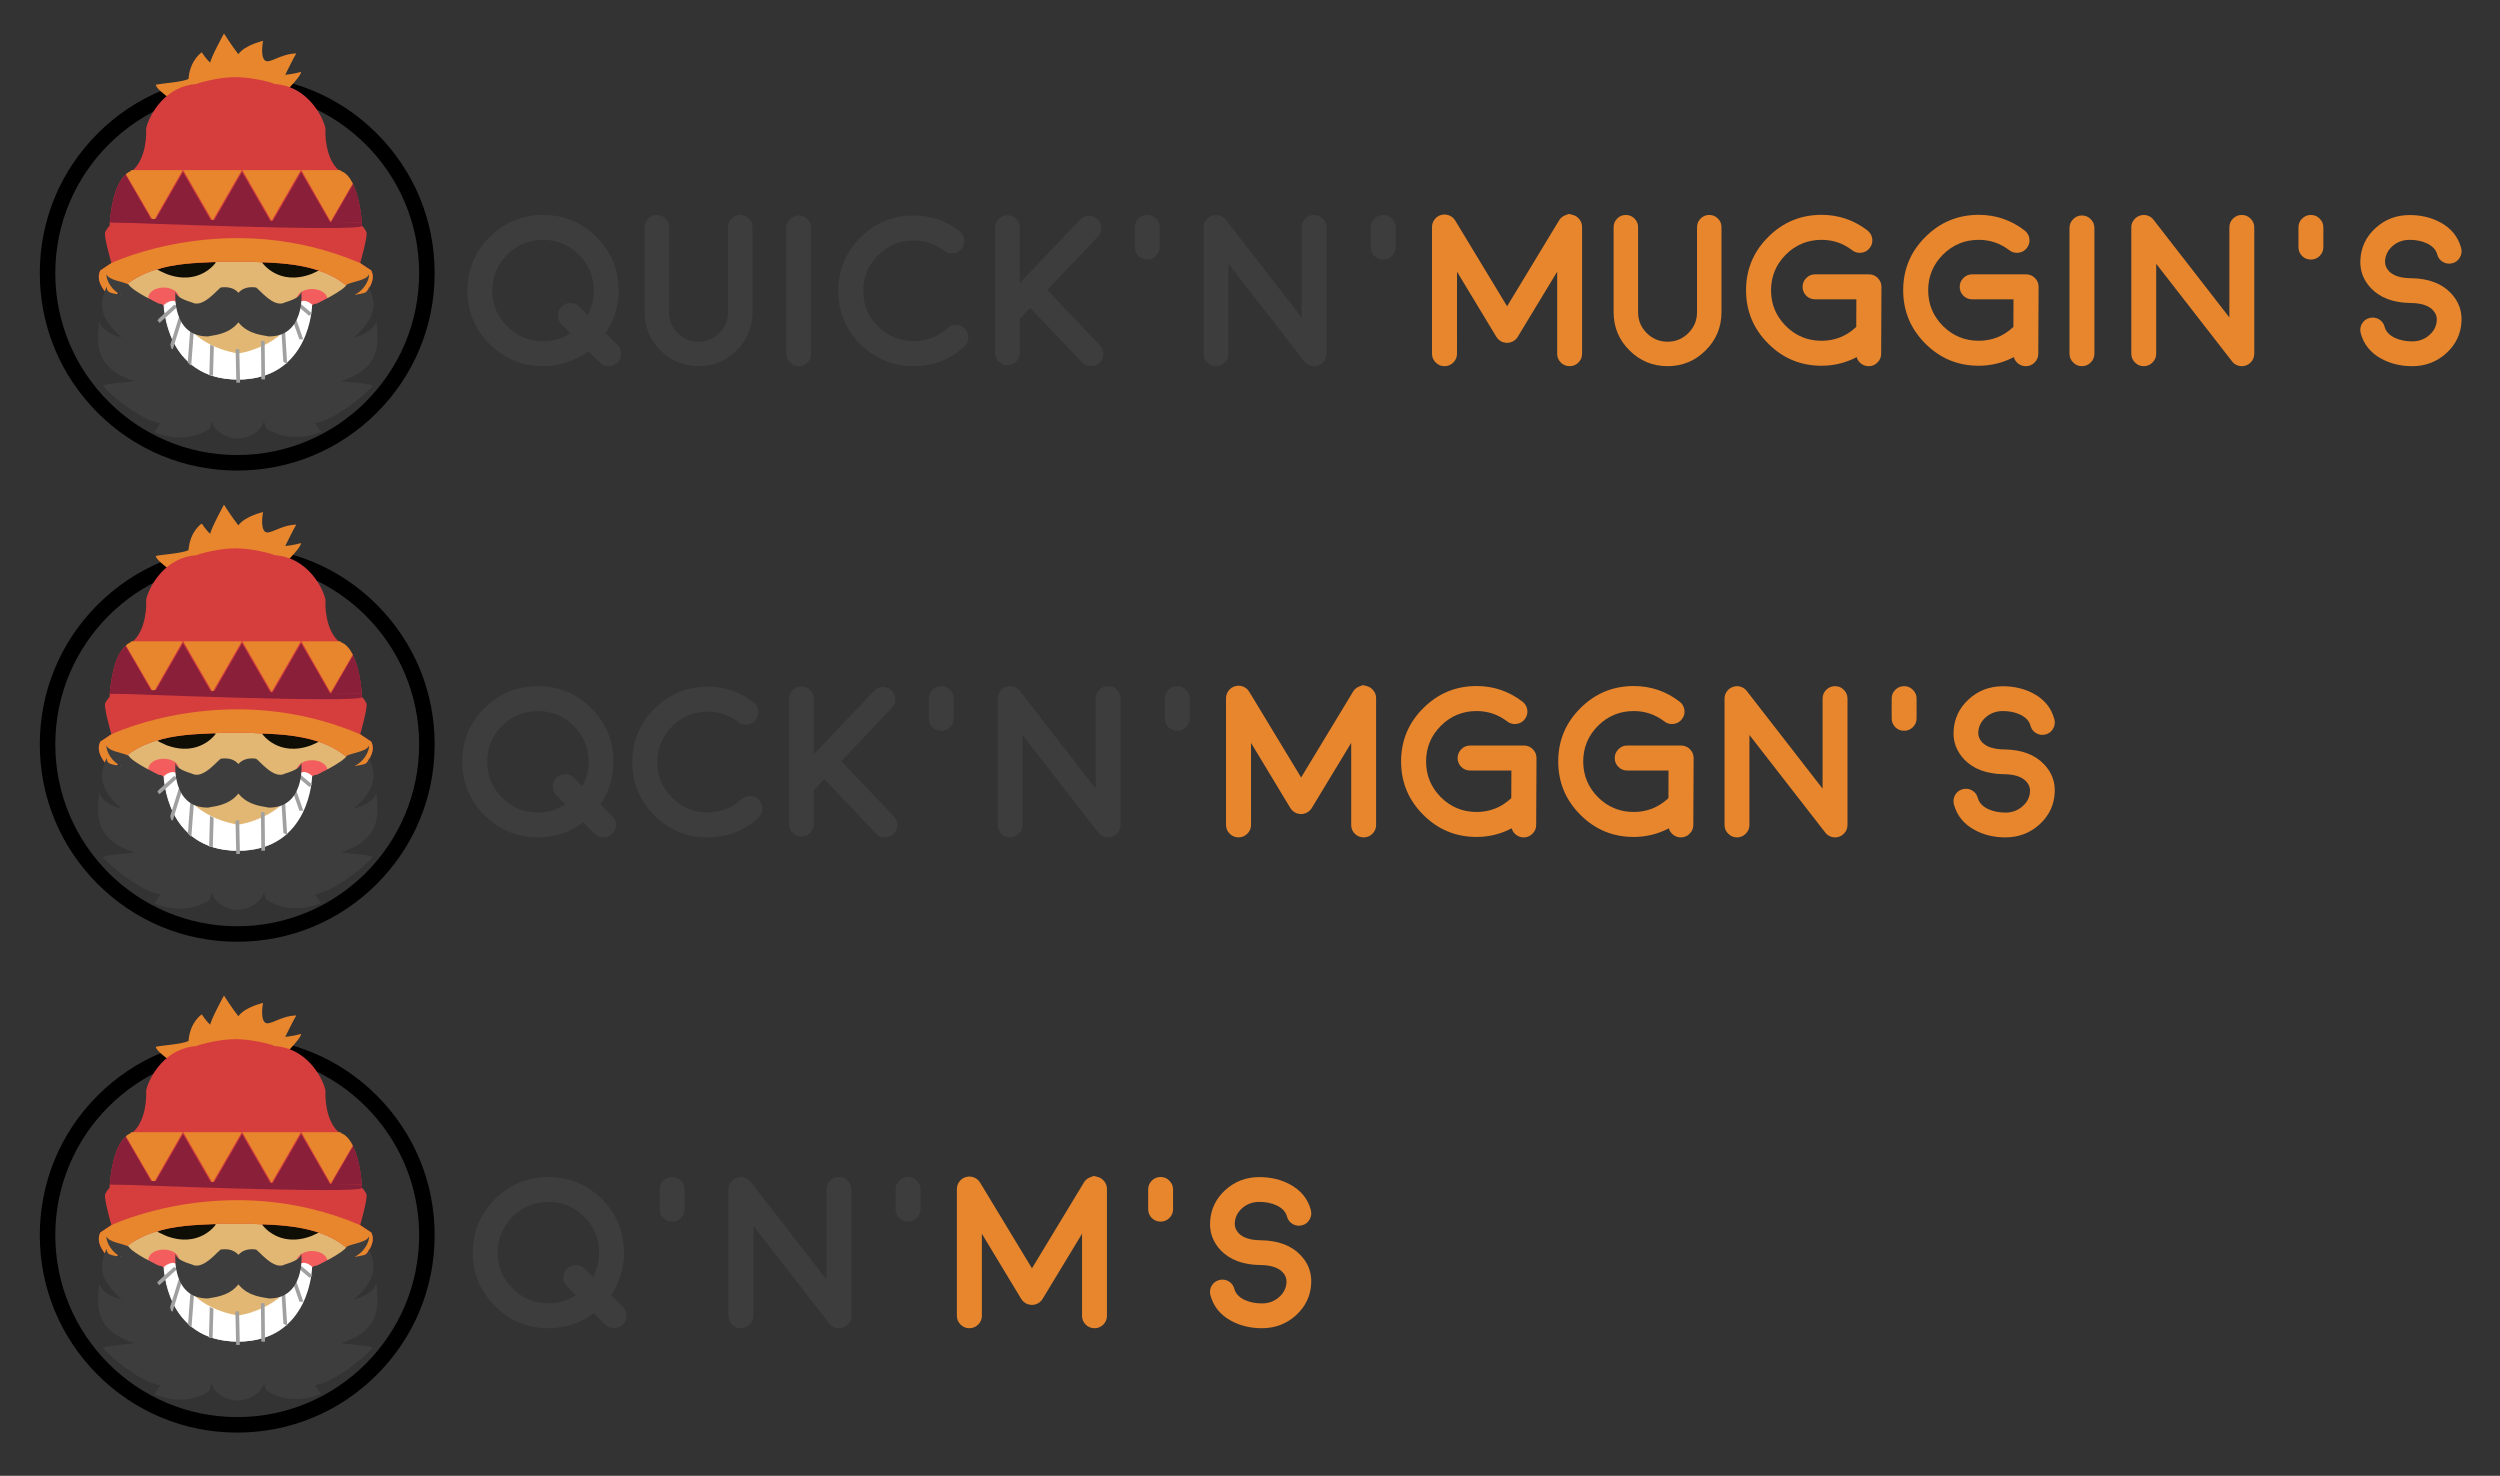<?xml version="1.0" encoding="utf-8"?>
<!-- Generator: Adobe Illustrator 16.0.0, SVG Export Plug-In . SVG Version: 6.00 Build 0)  -->
<!DOCTYPE svg PUBLIC "-//W3C//DTD SVG 1.1//EN" "http://www.w3.org/Graphics/SVG/1.1/DTD/svg11.dtd">
<svg version="1.1" id="Calque_1" xmlns="http://www.w3.org/2000/svg" xmlns:xlink="http://www.w3.org/1999/xlink" x="0px" y="0px"
	 width="764px" height="451px" viewBox="0 0 764 451" enable-background="new 0 0 764 451" xml:space="preserve">
<rect x="0" y="0" width="764" height="451" fill="#333333" stroke="none"/>
<g>
	<defs>
		<rect id="SVGID_1_" width="764" height="451"/>
	</defs>
	<clipPath id="SVGID_2_">
		<use xlink:href="#SVGID_1_"  overflow="visible"/>
	</clipPath>
	<g clip-path="url(#SVGID_2_)">
		<g>
			<path d="M72.494,143.8c-16.115,0-31.268-6.276-42.663-17.671C18.436,114.732,12.16,99.582,12.16,83.466
				s6.275-31.268,17.671-42.662c11.396-11.396,26.548-17.672,42.663-17.672s31.268,6.275,42.663,17.672
				c11.396,11.395,17.671,26.546,17.671,42.662s-6.275,31.267-17.671,42.663C103.762,137.523,88.609,143.8,72.494,143.8z
				 M72.494,27.87c-30.656,0-55.596,24.939-55.596,55.596c0,30.655,24.939,55.597,55.596,55.597s55.596-24.941,55.596-55.597
				C128.09,52.81,103.15,27.87,72.494,27.87z"/>
			<g>
				<circle fill="#E2B774" cx="71.533" cy="94.158" r="34.971"/>
				<path fill="#0F0E05" d="M80.082,80.22c0,0,4.976,7.349,15.169,3.476c2.747-1.277,2.747-1.277,2.747-1.277
					S86.643,77.175,80.082,80.22z"/>
				<path fill="#0F0E05" d="M65.961,80.22c0,0-4.976,7.349-15.168,3.476c-2.747-1.277-2.747-1.277-2.747-1.277
					S59.401,77.175,65.961,80.22z"/>
				<path fill="#E8862D" d="M85.813,29.409c0,0,6.091-5.754,6.204-7.446c-2.369,0.677-4.851,0.902-4.851,0.902
					s2.82-5.753,3.385-6.542c-5.076,0.112-8.35,3.497-9.702,2.03c-1.354-1.467-0.45-5.866-0.45-5.866s-5.527,1.241-7.559,4.061
					c-1.806-2.256-4.398-6.316-4.398-6.316s-4.175,7.671-4.175,8.912c-1.354-1.129-2.595-3.159-2.595-3.159
					s-3.609,2.256-4.061,8.122c-1.805,1.015-8.348,1.354-10.039,1.806c0.676,2.368,7.896,5.865,5.302,6.429
					c-2.482,0.339-2.257,0.79-2.257,0.79s-1.354,0.451,0,1.241c0.451,1.128-1.804,3.609-3.384,3.609
					c2.144,0.339,2.595,0.677,4.173,1.354C55.693,38.658,83.105,37.869,85.813,29.409z"/>
				<path fill="#D63E3E" d="M113.45,82.652c-3.384-2.256-3.384-2.256-3.384-2.256s2.369-8.121,1.917-9.476
					c-0.678-1.354-1.354-1.918-1.354-1.918s-0.563-14.552-6.43-16.47c-3.723-2.481-4.962-8.686-4.737-13.311
					c-1.015-4.399-6.065-12.973-15.431-13.537C82.682,25.067,77,23.607,72,23.558v-0.002v0.001c0,0,0,0,0-0.001v0.002
					c-5,0.05-10.625,1.51-11.975,2.128c-9.365,0.564-14.344,9.138-15.359,13.537c0.227,4.625-1.023,10.829-4.744,13.311
					c-5.867,1.918-6.435,16.47-6.435,16.47s-0.678,0.564-1.355,1.918c-0.451,1.354,1.917,9.476,1.917,9.476s0,0-3.385,2.256
					c-2.143,4.174,3.836,8.911,3.836,8.911c8.122-12.407,27.037-10.94,32.902-11.618c1.576-0.014,7.729-0.014,9.302,0
					c5.867,0.678,24.803-0.789,32.925,11.618C109.629,91.563,115.594,86.826,113.45,82.652z"/>
				<path fill="#E8862D" d="M110.066,80.396c0,0,0,0,3.384,2.256c2.144,4.174-3.821,8.911-3.821,8.911
					c-8.122-12.407-27.059-10.94-32.925-11.618c-1.574-0.014-7.728-0.014-9.302,0c-5.866,0.678-24.781-0.789-32.903,11.618
					c0,0-5.979-4.737-3.836-8.911c3.385-2.256,3.385-2.256,3.385-2.256S69.907,63.25,110.066,80.396z"/>
				<ellipse fill="#F45D5D" cx="50.018" cy="91.015" rx="4.701" ry="3.145"/>
				<ellipse fill="#F45D5D" cx="95.365" cy="91.465" rx="4.702" ry="3.145"/>
				<path fill="#3D3D3D" d="M115.029,97.995c-0.451,2.706-3.836,4.285-6.994,5.188c8.799-7.444,5.866-12.408,4.737-15.565
					c-0.193,1.939-1.057,1.877-4.596,2.539c2.832-1.144,4.782-4.521,4.596-6.376c-0.45,1.805-4.962,2.256-6.767,3.16
					c-1.13,2.03-9.252,5.864-9.252,5.864s-2.781-0.301-2.781,4.889c0,5.188-12.636,13.01-12.636,13.01L72.616,111l-8.679-0.297
					c0,0-12.587-7.821-12.587-13.01c0-5.189-2.782-4.889-2.782-4.889s-8.122-3.834-9.25-5.864c-1.805-0.904-6.318-1.355-6.768-3.16
					c-0.188,1.855,1.764,5.232,4.596,6.376c-3.538-0.662-4.402-0.6-4.596-2.539c-1.129,3.157-4.063,8.121,4.736,15.565
					c-3.158-0.902-6.544-2.481-6.994-5.188c-0.227,5.188-2.708,14.211,10.829,18.499c-3.386,0.451-8.123,0.676-9.702,1.354
					c2.255,2.933,11.728,10.604,17.593,11.506c-1.804,2.708-1.81,2.708-1.81,2.708s8.561,4.286,16.684-0.902
					c0.677-1.129,0.653-2.653,0.653-2.653S65.296,133,71.938,134h1.354c6.646-1,7.444-5.494,7.444-5.494s0,1.326,0.677,2.454
					c8.122,5.189,16.694,1.002,16.694,1.002s0,0.05-1.805-2.657c5.866-0.902,15.342-8.549,17.599-11.481
					c-1.579-0.678-6.317-0.892-9.702-1.341C117.736,112.195,115.255,103.183,115.029,97.995z"/>
				<g>
					<defs>
						<path id="SVGID_3_" d="M95.391,93.137c0,0-1.871-1.902-3.742-0.967C89.249,103.19,78.82,107,72.645,108h-0.039l0,0h0.09
							c-6.177-1-16.553-4.81-18.953-15.83c-1.87-0.936-3.745,1.11-3.745,1.11s0.328,22.712,22.69,22.712
							C95.051,115.992,95.391,93.137,95.391,93.137z"/>
					</defs>
					<clipPath id="SVGID_4_">
						<use xlink:href="#SVGID_3_"  overflow="visible"/>
					</clipPath>
					<g clip-path="url(#SVGID_4_)">
						<path fill="#FFFFFF" d="M95.615,93.137c0,0-1.87-1.902-3.741-0.967C89.473,103.19,79.047,107,72.869,108h-0.038l0,0h0.089
							c-6.175-1-16.552-4.81-18.952-15.83c-1.87-0.936-3.746,1.11-3.746,1.11s0.329,22.712,22.692,22.712
							C95.275,115.992,95.615,93.137,95.615,93.137z"/>
						<path fill="#FFFFFF" d="M72.914,116.053c-11.609,0-17.249-6.223-19.888-11.443C50.171,98.961,50,93.234,50,93.179v-0.043
							l0.083-0.032c0.054-0.062,1.342-1.49,2.865-1.49c0.363,0,0.727,0.082,1.055,0.247l0.055,0.024l0.016,0.053
							c2.472,11.354,13.386,15.122,18.818,15.53c5.451-0.409,16.399-4.18,18.872-15.53l0.011-0.053l0.05-0.024
							c0.332-0.167,0.688-0.251,1.058-0.251c1.515,0,2.766,1.394,2.817,1.453l0.03,0.032l-0.002,0.043
							c-0.001,0.058-0.118,5.793-2.977,11.452C90.109,109.819,84.523,116.053,72.914,116.053z M50.336,93.219
							c0.016,0.544,0.247,5.955,2.949,11.296c2.612,5.161,8.138,11.313,19.629,11.313c11.49,0,17.018-6.163,19.633-11.334
							c2.704-5.349,2.938-10.77,2.955-11.315c-0.196-0.206-1.331-1.344-2.62-1.344c-0.315,0-0.622,0.069-0.909,0.204
							c-1.072,4.859-3.836,8.933-8.067,11.78C80.711,105.969,77,107.415,73,107.691v0.004l-0.131-0.006
							c-3.646-0.285-7.726-1.729-10.899-3.87c-4.213-2.848-7.019-6.919-8.089-11.78c-0.284-0.133-0.589-0.2-0.9-0.2
							C51.682,91.839,50.529,93.01,50.336,93.219z"/>
					</g>
					
						<rect x="67.566" y="111.216" transform="matrix(0.022 1 -1 0.022 182.864 36.665)" clip-path="url(#SVGID_4_)" fill="#A0A0A0" width="10.258" height="1.128"/>
					
						<rect x="74.475" y="109.469" transform="matrix(0.011 1 -1 0.011 189.524 28.488)" clip-path="url(#SVGID_4_)" fill="#A0A0A0" width="11.778" height="1.128"/>
					
						<rect x="81.268" y="105.921" transform="matrix(0.062 0.998 -0.998 0.062 187.776 13.133)" clip-path="url(#SVGID_4_)" fill="#A0A0A0" width="11.262" height="1.128"/>
					
						<rect x="85.957" y="100.557" transform="matrix(0.327 0.945 -0.945 0.327 156.938 -18.039)" clip-path="url(#SVGID_4_)" fill="#A0A0A0" width="10.345" height="1.128"/>
					
						<rect x="89.929" y="94.705" transform="matrix(0.762 0.647 -0.647 0.762 83.998 -38.045)" clip-path="url(#SVGID_4_)" fill="#A0A0A0" width="7.672" height="1.129"/>
					
						<rect x="64.132" y="104.383" transform="matrix(1 0.029 -0.029 1 3.157 -1.804)" clip-path="url(#SVGID_4_)" fill="#A0A0A0" width="1.127" height="10.293"/>
					
						<rect x="57.711" y="100.411" transform="matrix(0.997 0.075 -0.075 0.997 8.152 -4.087)" clip-path="url(#SVGID_4_)" fill="#A0A0A0" width="1.128" height="11.292"/>
					
						<rect x="53.51" y="94.76" transform="matrix(0.955 0.298 -0.298 0.955 32.45 -11.53)" clip-path="url(#SVGID_4_)" fill="#A0A0A0" width="1.128" height="11.989"/>
					
						<rect x="50.869" y="91.421" transform="matrix(0.671 0.742 -0.742 0.671 87.761 -6.706)" clip-path="url(#SVGID_4_)" fill="#A0A0A0" width="1.128" height="8.14"/>
				</g>
				<path fill="#3D3D3D" d="M92.017,88.894c0.15,2.106-3.685,3.084-4.963,3.535c-3.46,1.881-8.046-4.362-8.874-4.587
					c-2.639-0.337-4.288,0.457-5.319,1.643c-1.03-1.186-2.683-1.979-5.319-1.643c-0.828,0.225-5.414,6.468-8.875,4.587
					c-1.278-0.451-5.113-1.429-4.964-3.535c-0.301,0.979-0.978,14.063,9.927,13.914c1.178-0.372,6.134-0.392,9.231-4.3
					c3.097,3.908,8.052,3.928,9.229,4.3C92.994,102.957,92.318,89.872,92.017,88.894z"/>
				<g>
					<path fill="none" d="M110.066,80.396c0,0,2.369-8.121,1.917-9.476c-0.678-1.354-1.354-1.911-1.354-1.911S110.615,69,110.567,68
						h-9.429l6.742-11.686c-0.024-0.049-0.049-0.1-0.072-0.147l-6.768,11.508L92.113,52h11.928c-3.598-2-4.801-8.43-4.579-12.988
						c-1.015-4.398-6.065-12.868-15.431-13.432C82.682,24.962,77,23.607,72,23.558v-0.002v0.001c0,0,0,0,0-0.001v0.002
						c-5,0.05-10.625,1.51-11.975,2.128c-9.365,0.564-14.344,8.928-15.359,13.326C44.889,43.57,43.671,50,40.071,52h15.752
						l-8.929,15.674l-8.409-14.462c-0.037,0.028-0.072,0.114-0.107,0.146L46.799,68H33.547c-0.049,1-0.063,1.01-0.063,1.01
						s-0.677,0.561-1.354,1.914c-0.451,1.354,1.918,9.475,1.918,9.475s0-0.002-3.385,2.256c-2.143,4.174,3.836,8.91,3.836,8.91
						c8.122-12.408,27.037-10.942,32.903-11.618c1.574-0.014,7.728-0.015,9.302-0.001c5.866,0.678,24.803-0.79,32.925,11.618
						c0,0,5.965-4.737,3.821-8.911C110.066,80.396,110.066,80.396,110.066,80.396z M46.99,68l8.929-15.464L64.847,68H46.99z
						 M56.016,52h17.855l-8.928,15.464L56.016,52z M65.041,68l8.927-15.464L82.896,68H65.041z M74.064,52H91.92l-8.927,15.464
						L74.064,52z M83.09,68l8.927-15.464L100.944,68H83.09z"/>
					<path fill="#E8862D" d="M55.823,52H40.071c-0.052,0-0.104,0.287-0.157,0.322c-0.518,0.17-0.992,0.543-1.429,0.89l8.409,14.409
						L55.823,52z"/>
					<polygon fill="#E8862D" points="56.016,52 64.943,67.464 73.871,52 					"/>
					<polygon fill="#E8862D" points="74.064,52 82.993,67.464 91.92,52 					"/>
					<path fill="#E8862D" d="M101.041,67.674l6.768-11.616c-0.896-1.752-2.07-3.284-3.609-3.786
						c-0.053-0.037-0.105-0.271-0.158-0.271H92.113L101.041,67.674z"/>
					<path fill="#891F38" d="M33.483,67.875c0,0,77.3,3.165,77.146,1.128c-0.151-2.037-0.062-1.017-0.062-1.017l-76.905-1.271
						L33.483,67.875z"/>
					<path fill="#891F38" d="M38.378,53.414C34.732,56.449,33.772,65,33.547,68h13.252L38.378,53.414z"/>
					<polygon fill="#891F38" points="46.99,68 64.847,68 55.919,52.536 					"/>
					<polygon fill="#891F38" points="65.041,68 82.896,68 73.968,52.536 					"/>
					<polygon fill="#891F38" points="83.09,68 100.944,68 92.017,52.536 					"/>
					<path fill="#891F38" d="M110.567,68c-0.174-3-0.777-7.831-2.687-11.679L101.139,68H110.567z"/>
				</g>
			</g>
		</g>
		<g>
			<g>
				<path fill="#3D3D3D" d="M188.683,105.425c0.752,0.73,1.128,1.622,1.128,2.675s-0.376,1.944-1.128,2.675
					c-0.73,0.752-1.622,1.128-2.675,1.128s-1.955-0.376-2.707-1.128l-3.48-3.48c-4.104,3.072-8.723,4.608-13.857,4.608
					c-6.359,0-11.806-2.256-16.339-6.768c-4.512-4.533-6.768-9.979-6.768-16.339c0-6.381,2.256-11.827,6.768-16.339
					c4.533-4.512,9.979-6.768,16.339-6.768c6.381,0,11.827,2.256,16.339,6.768s6.768,9.958,6.768,16.339
					c0,4.748-1.332,9.077-3.996,12.987L188.683,105.425z M165.963,104.297c3.029,0,5.822-0.827,8.379-2.481l-2.739-2.739
					c-0.73-0.73-1.096-1.622-1.096-2.675s0.365-1.955,1.096-2.707c0.752-0.73,1.654-1.096,2.707-1.096s1.944,0.365,2.675,1.096
					l2.546,2.578c1.289-2.32,1.934-4.813,1.934-7.477c0-4.275-1.515-7.928-4.544-10.957s-6.682-4.544-10.957-4.544
					s-7.928,1.515-10.957,4.544s-4.544,6.682-4.544,10.957s1.515,7.928,4.544,10.957S161.688,104.297,165.963,104.297z"/>
				<path fill="#3D3D3D" d="M226.229,65.689c1.031,0,1.912,0.365,2.643,1.096s1.096,1.611,1.096,2.643v25.975
					c0,4.555-1.611,8.443-4.834,11.666s-7.101,4.834-11.634,4.834c-4.555,0-8.443-1.611-11.666-4.834S197,99.957,197,95.402V69.428
					c0-1.031,0.365-1.912,1.096-2.643s1.611-1.096,2.643-1.096s1.912,0.365,2.643,1.096s1.096,1.611,1.096,2.643v25.975
					c0,2.492,0.881,4.619,2.643,6.381s3.889,2.643,6.381,2.643c2.471,0,4.587-0.881,6.349-2.643s2.643-3.889,2.643-6.381V69.428
					c0-1.031,0.365-1.912,1.096-2.643S225.198,65.689,226.229,65.689z"/>
				<path fill="#3D3D3D" d="M244.085,111.902c-1.053,0-1.944-0.376-2.675-1.128c-0.752-0.73-1.128-1.622-1.128-2.675V69.653
					c0-1.053,0.376-1.944,1.128-2.675c0.73-0.752,1.622-1.128,2.675-1.128s1.944,0.376,2.675,1.128
					c0.752,0.73,1.128,1.622,1.128,2.675V108.1c0,1.053-0.376,1.944-1.128,2.675C246.029,111.526,245.138,111.902,244.085,111.902z"
					/>
				<path fill="#3D3D3D" d="M279.183,111.902c-6.338,0-11.763-2.245-16.274-6.735c-4.49-4.512-6.735-9.937-6.735-16.274
					c0-6.359,2.245-11.784,6.735-16.274c4.512-4.512,9.937-6.768,16.274-6.768c5.221,0,9.904,1.59,14.051,4.77
					c0.816,0.645,1.3,1.482,1.45,2.514c0.129,1.053-0.129,1.998-0.773,2.836s-1.482,1.321-2.514,1.45
					c-1.053,0.129-1.998-0.118-2.836-0.741c-2.75-2.127-5.876-3.19-9.378-3.19c-4.232,0-7.853,1.504-10.86,4.512
					s-4.512,6.639-4.512,10.893c0,4.232,1.504,7.853,4.512,10.86s6.628,4.512,10.86,4.512c3.996,0,7.455-1.332,10.377-3.996
					c0.773-0.709,1.687-1.042,2.739-0.999s1.934,0.462,2.643,1.257c0.709,0.773,1.042,1.687,0.999,2.739s-0.451,1.934-1.225,2.643
					C290.312,109.904,285.134,111.902,279.183,111.902z"/>
				<path fill="#3D3D3D" d="M307.867,111.612c-1.031,0-1.923-0.376-2.675-1.128c-0.73-0.73-1.096-1.611-1.096-2.643V69.557
					c0-1.031,0.365-1.912,1.096-2.643c0.752-0.752,1.644-1.128,2.675-1.128s1.923,0.376,2.675,1.128
					c0.73,0.73,1.096,1.611,1.096,2.643v16.951l18.434-19.368c0.709-0.752,1.59-1.149,2.643-1.192
					c1.031-0.021,1.923,0.333,2.675,1.063c0.752,0.709,1.139,1.579,1.16,2.61c0.043,1.053-0.301,1.955-1.031,2.707l-15.469,16.274
					l16.081,16.919c0.709,0.773,1.053,1.676,1.031,2.707s-0.408,1.912-1.16,2.643c-0.73,0.688-1.601,1.031-2.61,1.031
					c-1.074,0-1.987-0.387-2.739-1.16l-15.823-16.661l-3.19,3.384v10.377c0,1.031-0.365,1.912-1.096,2.643
					C309.79,111.236,308.898,111.612,307.867,111.612z"/>
				<path fill="#3D3D3D" d="M350.602,65.689c1.053,0,1.944,0.376,2.675,1.128c0.752,0.73,1.128,1.622,1.128,2.675v6.026
					c0,1.053-0.376,1.955-1.128,2.707c-0.73,0.73-1.622,1.096-2.675,1.096s-1.955-0.365-2.707-1.096
					c-0.73-0.752-1.096-1.654-1.096-2.707v-6.026c0-1.053,0.365-1.944,1.096-2.675C348.646,66.065,349.549,65.689,350.602,65.689z"
					/>
				<path fill="#3D3D3D" d="M398.622,110.452h-0.032v-0.032l-23.171-29.81V108.1c0,1.053-0.376,1.944-1.128,2.675
					c-0.73,0.752-1.622,1.128-2.675,1.128s-1.944-0.376-2.675-1.128c-0.752-0.73-1.128-1.622-1.128-2.675V69.492
					c0-0.816,0.236-1.547,0.709-2.191c0.473-0.666,1.096-1.128,1.869-1.386c0.752-0.279,1.525-0.301,2.32-0.064
					c0.773,0.236,1.407,0.677,1.901,1.321l23.171,29.842V69.492c0-1.053,0.365-1.944,1.096-2.675
					c0.752-0.752,1.654-1.128,2.707-1.128s1.944,0.376,2.675,1.128c0.752,0.73,1.128,1.622,1.128,2.675v38.672
					c0,0.043-0.011,0.107-0.032,0.193c0,0.086,0,0.14,0,0.161c0,0.043-0.011,0.107-0.032,0.193c0,0.086-0.011,0.15-0.032,0.193
					l-0.032,0.161c-0.021,0.107-0.043,0.172-0.064,0.193c0,0.021-0.021,0.075-0.064,0.161c-0.021,0.086-0.043,0.15-0.064,0.193
					l-0.064,0.161l-0.097,0.161c-0.021,0.043-0.054,0.107-0.097,0.193l-0.097,0.097c-0.021,0.043-0.064,0.107-0.129,0.193
					l-0.097,0.129c-0.021,0.021-0.064,0.064-0.129,0.129c-0.064,0.086-0.107,0.129-0.129,0.129c0,0.021-0.043,0.064-0.129,0.129
					c-0.064,0.064-0.118,0.107-0.161,0.129c0.064-0.043,0.054-0.032-0.032,0.032l-0.032,0.032c-0.172,0.129-0.333,0.236-0.483,0.322
					h-0.032c-0.172,0.086-0.344,0.161-0.516,0.226c-0.086,0.043-0.107,0.054-0.064,0.032c-0.172,0.064-0.354,0.107-0.548,0.129
					l-0.097,0.032c-0.193,0.021-0.376,0.032-0.548,0.032c-0.129,0-0.269-0.011-0.419-0.032c0.043,0.021,0.021,0.021-0.064,0
					c-0.129-0.021-0.236-0.043-0.322-0.064c0.021,0.021-0.021,0.011-0.129-0.032c-0.107-0.021-0.193-0.043-0.258-0.064
					c-0.021,0-0.064-0.021-0.129-0.064c-0.107-0.021-0.193-0.054-0.258-0.097c-0.043,0-0.086-0.021-0.129-0.064
					c-0.086-0.043-0.161-0.075-0.226-0.097c-0.064-0.043-0.107-0.075-0.129-0.097c-0.064-0.043-0.14-0.097-0.226-0.161
					c-0.064-0.043-0.107-0.075-0.129-0.097c-0.107-0.086-0.204-0.172-0.29-0.258l-0.032-0.032v-0.032
					c-0.086-0.086-0.129-0.129-0.129-0.129S398.687,110.538,398.622,110.452z"/>
				<path fill="#3D3D3D" d="M422.697,65.689c1.053,0,1.944,0.376,2.675,1.128c0.752,0.73,1.128,1.622,1.128,2.675v6.026
					c0,1.053-0.376,1.955-1.128,2.707c-0.73,0.73-1.622,1.096-2.675,1.096s-1.955-0.365-2.707-1.096
					c-0.73-0.752-1.096-1.654-1.096-2.707v-6.026c0-1.053,0.365-1.944,1.096-2.675C420.742,66.065,421.645,65.689,422.697,65.689z"
					/>
				<path fill="#E8862D" d="M480.708,65.689c0.816,0.236,1.482,0.698,1.998,1.386c0.516,0.666,0.773,1.429,0.773,2.288V108.1
					c0,1.053-0.365,1.944-1.096,2.675c-0.752,0.752-1.654,1.128-2.707,1.128s-1.955-0.376-2.707-1.128
					c-0.73-0.73-1.096-1.622-1.096-2.675V83.027l-12.021,19.852v0.032l-0.032,0.032l-0.032,0.032l-0.032,0.032
					c-0.064,0.107-0.107,0.183-0.129,0.226l-0.097,0.129c-0.086,0.086-0.14,0.14-0.161,0.161s-0.064,0.064-0.129,0.129
					s-0.107,0.107-0.129,0.129c-0.043,0.043-0.107,0.097-0.193,0.161l-0.097,0.097c-0.064,0.043-0.14,0.086-0.226,0.129
					c0,0.021-0.011,0.032-0.032,0.032l-0.032,0.032H462.5c-0.043,0.043-0.118,0.086-0.226,0.129
					c-0.086,0.043-0.118,0.064-0.097,0.064c-0.021,0-0.086,0.021-0.193,0.064c-0.494,0.215-1.01,0.312-1.547,0.29h-0.064
					c0.043,0,0-0.011-0.129-0.032c-0.279-0.021-0.559-0.075-0.838-0.161c-0.107-0.021-0.15-0.032-0.129-0.032
					c0.043,0.021,0,0.011-0.129-0.032c-0.107-0.043-0.183-0.075-0.226-0.097c0.021,0,0-0.021-0.064-0.064
					c-0.107-0.043-0.193-0.086-0.258-0.129h-0.032l-0.032-0.032l-0.032-0.032c-0.086-0.043-0.161-0.097-0.226-0.161
					c0,0.021-0.032,0-0.097-0.064c-0.086-0.064-0.15-0.118-0.193-0.161c-0.021-0.021-0.064-0.064-0.129-0.129
					s-0.107-0.107-0.129-0.129c-0.021-0.043-0.075-0.097-0.161-0.161c-0.043-0.064-0.064-0.107-0.064-0.129
					c-0.043-0.043-0.097-0.118-0.161-0.226l-0.032-0.032c0-0.021-0.011-0.032-0.032-0.032v-0.032c0-0.021-0.011-0.032-0.032-0.032
					l-11.988-19.852V108.1c0,1.053-0.376,1.944-1.128,2.675c-0.752,0.752-1.654,1.128-2.707,1.128s-1.944-0.376-2.675-1.128
					c-0.752-0.73-1.128-1.622-1.128-2.675V69.363c0-0.859,0.258-1.622,0.773-2.288c0.516-0.688,1.192-1.149,2.03-1.386
					c0.816-0.215,1.622-0.172,2.417,0.129c0.795,0.322,1.418,0.849,1.869,1.579l15.855,26.2l15.855-26.2
					c0.43-0.73,1.042-1.257,1.837-1.579c0.795-0.301,1.192-0.451,1.192-0.451S479.87,65.475,480.708,65.689z"/>
				<path fill="#E8862D" d="M522.348,65.689c1.031,0,1.912,0.365,2.643,1.096s1.096,1.611,1.096,2.643v25.975
					c0,4.555-1.611,8.443-4.834,11.666s-7.101,4.834-11.634,4.834c-4.555,0-8.443-1.611-11.666-4.834s-4.834-7.111-4.834-11.666
					V69.428c0-1.031,0.365-1.912,1.096-2.643s1.611-1.096,2.643-1.096s1.912,0.365,2.643,1.096s1.096,1.611,1.096,2.643v25.975
					c0,2.492,0.881,4.619,2.643,6.381s3.889,2.643,6.381,2.643c2.471,0,4.587-0.881,6.349-2.643s2.643-3.889,2.643-6.381V69.428
					c0-1.031,0.365-1.912,1.096-2.643S521.316,65.689,522.348,65.689z"/>
				<path fill="#E8862D" d="M556.671,111.773c-6.359,0-11.795-2.256-16.307-6.768s-6.768-9.947-6.768-16.307
					s2.256-11.784,6.768-16.274c4.512-4.512,9.947-6.768,16.307-6.768c5.221,0,9.894,1.59,14.019,4.77
					c0.838,0.645,1.332,1.493,1.482,2.546c0.129,1.031-0.129,1.966-0.773,2.804s-1.482,1.321-2.514,1.45
					c-1.053,0.15-1.998-0.097-2.836-0.741c-2.771-2.127-5.897-3.19-9.378-3.19c-4.254,0-7.896,1.504-10.925,4.512
					c-3.008,3.029-4.512,6.66-4.512,10.893c0,4.254,1.504,7.896,4.512,10.925c3.029,3.008,6.671,4.512,10.925,4.512
					c3.975,0,7.434-1.343,10.377-4.028c0.043-0.043,0.118-0.107,0.226-0.193l0.032-8.443h-12.601c-1.074,0-1.977-0.365-2.707-1.096
					c-0.752-0.752-1.128-1.654-1.128-2.707s0.376-1.955,1.128-2.707c0.73-0.752,1.633-1.128,2.707-1.128h16.436
					c1.053,0,1.955,0.376,2.707,1.128s1.128,1.654,1.128,2.707l-0.097,20.432c0,1.053-0.376,1.944-1.128,2.675
					c-0.73,0.752-1.622,1.128-2.675,1.128h-0.032c-0.859,0-1.633-0.269-2.32-0.806c-0.666-0.516-1.106-1.171-1.321-1.966
					C564.029,110.893,560.452,111.773,556.671,111.773z"/>
				<path fill="#E8862D" d="M604.691,111.773c-6.359,0-11.795-2.256-16.307-6.768s-6.768-9.947-6.768-16.307
					s2.256-11.784,6.768-16.274c4.512-4.512,9.947-6.768,16.307-6.768c5.221,0,9.894,1.59,14.019,4.77
					c0.838,0.645,1.332,1.493,1.482,2.546c0.129,1.031-0.129,1.966-0.773,2.804s-1.482,1.321-2.514,1.45
					c-1.053,0.15-1.998-0.097-2.836-0.741c-2.771-2.127-5.897-3.19-9.378-3.19c-4.254,0-7.896,1.504-10.925,4.512
					c-3.008,3.029-4.512,6.66-4.512,10.893c0,4.254,1.504,7.896,4.512,10.925c3.029,3.008,6.671,4.512,10.925,4.512
					c3.975,0,7.434-1.343,10.377-4.028c0.043-0.043,0.118-0.107,0.226-0.193l0.032-8.443h-12.601c-1.074,0-1.977-0.365-2.707-1.096
					c-0.752-0.752-1.128-1.654-1.128-2.707s0.376-1.955,1.128-2.707c0.73-0.752,1.633-1.128,2.707-1.128h16.436
					c1.053,0,1.955,0.376,2.707,1.128s1.128,1.654,1.128,2.707l-0.097,20.432c0,1.053-0.376,1.944-1.128,2.675
					c-0.73,0.752-1.622,1.128-2.675,1.128h-0.032c-0.859,0-1.633-0.269-2.32-0.806c-0.666-0.516-1.106-1.171-1.321-1.966
					C612.05,110.893,608.473,111.773,604.691,111.773z"/>
				<path fill="#E8862D" d="M636.244,111.902c-1.053,0-1.944-0.376-2.675-1.128c-0.752-0.73-1.128-1.622-1.128-2.675V69.653
					c0-1.053,0.376-1.944,1.128-2.675c0.73-0.752,1.622-1.128,2.675-1.128s1.944,0.376,2.675,1.128
					c0.752,0.73,1.128,1.622,1.128,2.675V108.1c0,1.053-0.376,1.944-1.128,2.675C638.188,111.526,637.297,111.902,636.244,111.902z"
					/>
				<path fill="#E8862D" d="M682.137,110.452h-0.032v-0.032l-23.171-29.81V108.1c0,1.053-0.376,1.944-1.128,2.675
					c-0.73,0.752-1.622,1.128-2.675,1.128s-1.944-0.376-2.675-1.128c-0.752-0.73-1.128-1.622-1.128-2.675V69.492
					c0-0.816,0.236-1.547,0.709-2.191c0.473-0.666,1.096-1.128,1.869-1.386c0.752-0.279,1.525-0.301,2.32-0.064
					c0.773,0.236,1.407,0.677,1.901,1.321l23.171,29.842V69.492c0-1.053,0.365-1.944,1.096-2.675
					c0.752-0.752,1.654-1.128,2.707-1.128s1.944,0.376,2.675,1.128c0.752,0.73,1.128,1.622,1.128,2.675v38.672
					c0,0.043-0.011,0.107-0.032,0.193c0,0.086,0,0.14,0,0.161c0,0.043-0.011,0.107-0.032,0.193c0,0.086-0.011,0.15-0.032,0.193
					l-0.032,0.161c-0.021,0.107-0.043,0.172-0.064,0.193c0,0.021-0.021,0.075-0.064,0.161c-0.021,0.086-0.043,0.15-0.064,0.193
					l-0.064,0.161l-0.097,0.161c-0.021,0.043-0.054,0.107-0.097,0.193l-0.097,0.097c-0.021,0.043-0.064,0.107-0.129,0.193
					l-0.097,0.129c-0.021,0.021-0.064,0.064-0.129,0.129c-0.064,0.086-0.107,0.129-0.129,0.129c0,0.021-0.043,0.064-0.129,0.129
					c-0.064,0.064-0.118,0.107-0.161,0.129c0.064-0.043,0.054-0.032-0.032,0.032l-0.032,0.032c-0.172,0.129-0.333,0.236-0.483,0.322
					h-0.032c-0.172,0.086-0.344,0.161-0.516,0.226c-0.086,0.043-0.107,0.054-0.064,0.032c-0.172,0.064-0.354,0.107-0.548,0.129
					l-0.097,0.032c-0.193,0.021-0.376,0.032-0.548,0.032c-0.129,0-0.269-0.011-0.419-0.032c0.043,0.021,0.021,0.021-0.064,0
					c-0.129-0.021-0.236-0.043-0.322-0.064c0.021,0.021-0.021,0.011-0.129-0.032c-0.107-0.021-0.193-0.043-0.258-0.064
					c-0.021,0-0.064-0.021-0.129-0.064c-0.107-0.021-0.193-0.054-0.258-0.097c-0.043,0-0.086-0.021-0.129-0.064
					c-0.086-0.043-0.161-0.075-0.226-0.097c-0.064-0.043-0.107-0.075-0.129-0.097c-0.064-0.043-0.14-0.097-0.226-0.161
					c-0.064-0.043-0.107-0.075-0.129-0.097c-0.107-0.086-0.204-0.172-0.29-0.258l-0.032-0.032v-0.032
					c-0.086-0.086-0.129-0.129-0.129-0.129S682.201,110.538,682.137,110.452z"/>
				<path fill="#E8862D" d="M706.213,65.689c1.053,0,1.944,0.376,2.675,1.128c0.752,0.73,1.128,1.622,1.128,2.675v6.026
					c0,1.053-0.376,1.955-1.128,2.707c-0.73,0.73-1.622,1.096-2.675,1.096s-1.955-0.365-2.707-1.096
					c-0.73-0.752-1.096-1.654-1.096-2.707v-6.026c0-1.053,0.365-1.944,1.096-2.675C704.258,66.065,705.16,65.689,706.213,65.689z"/>
				<path fill="#E8862D" d="M752.235,98.142c-0.172,3.846-1.708,7.101-4.608,9.765c-2.922,2.664-6.402,3.996-10.441,3.996
					c-3.502,0-6.639-0.752-9.41-2.256c-3.33-1.805-5.446-4.426-6.349-7.863c-0.258-1.01-0.129-1.966,0.387-2.868
					c0.537-0.902,1.311-1.482,2.32-1.74s1.966-0.129,2.868,0.387c0.902,0.537,1.482,1.311,1.74,2.32
					c0.387,1.439,1.439,2.567,3.158,3.384c1.547,0.709,3.309,1.063,5.285,1.063c2.02,0,3.749-0.634,5.188-1.901
					c1.461-1.246,2.234-2.793,2.32-4.641c0.043-1.117-0.354-2.116-1.192-2.997c-1.332-1.418-3.566-2.148-6.703-2.191h-0.032
					c-0.086,0-0.107,0-0.064,0c-0.021,0-0.043,0-0.064,0c-5.264-0.086-9.292-1.601-12.085-4.544
					c-2.299-2.449-3.373-5.296-3.223-8.54c0.172-3.867,1.708-7.133,4.608-9.797s6.381-3.996,10.441-3.996
					c3.502,0,6.639,0.752,9.41,2.256c3.33,1.805,5.446,4.426,6.349,7.863c0.258,1.01,0.118,1.966-0.419,2.868
					c-0.516,0.902-1.278,1.482-2.288,1.74s-1.966,0.129-2.868-0.387c-0.902-0.537-1.482-1.311-1.74-2.32
					c-0.387-1.439-1.45-2.567-3.19-3.384c-1.525-0.709-3.276-1.063-5.253-1.063c-2.02,0-3.76,0.634-5.221,1.901
					c-1.439,1.268-2.202,2.814-2.288,4.641c-0.043,1.117,0.354,2.127,1.192,3.029c1.332,1.396,3.566,2.116,6.703,2.159h0.161
					c5.264,0.086,9.292,1.611,12.085,4.576C751.312,92.029,752.386,94.876,752.235,98.142z"/>
			</g>
		</g>
	</g>
	<g clip-path="url(#SVGID_2_)">
		<g>
			<path d="M72.494,287.8c-16.115,0-31.268-6.276-42.663-17.671c-11.396-11.396-17.671-26.547-17.671-42.663
				s6.275-31.268,17.671-42.662c11.396-11.396,26.548-17.672,42.663-17.672s31.268,6.275,42.663,17.672
				c11.396,11.395,17.671,26.546,17.671,42.662s-6.275,31.267-17.671,42.663C103.762,281.523,88.609,287.8,72.494,287.8z
				 M72.494,171.87c-30.656,0-55.596,24.939-55.596,55.596c0,30.655,24.939,55.597,55.596,55.597s55.596-24.941,55.596-55.597
				C128.09,196.81,103.15,171.87,72.494,171.87z"/>
			<g>
				<circle fill="#E2B774" cx="71.533" cy="238.158" r="34.971"/>
				<path fill="#0F0E05" d="M80.082,224.22c0,0,4.976,7.349,15.169,3.476c2.747-1.277,2.747-1.277,2.747-1.277
					S86.643,221.175,80.082,224.22z"/>
				<path fill="#0F0E05" d="M65.961,224.22c0,0-4.976,7.349-15.168,3.476c-2.747-1.277-2.747-1.277-2.747-1.277
					S59.401,221.175,65.961,224.22z"/>
				<path fill="#E8862D" d="M85.813,173.409c0,0,6.091-5.754,6.204-7.446c-2.369,0.677-4.851,0.902-4.851,0.902
					s2.82-5.753,3.385-6.542c-5.076,0.112-8.35,3.497-9.702,2.03c-1.354-1.467-0.45-5.866-0.45-5.866s-5.527,1.241-7.559,4.061
					c-1.806-2.256-4.398-6.316-4.398-6.316s-4.175,7.671-4.175,8.912c-1.354-1.129-2.595-3.159-2.595-3.159
					s-3.609,2.256-4.061,8.122c-1.805,1.015-8.348,1.354-10.039,1.806c0.676,2.368,7.896,5.865,5.302,6.429
					c-2.482,0.339-2.257,0.79-2.257,0.79s-1.354,0.451,0,1.241c0.451,1.128-1.804,3.609-3.384,3.609
					c2.144,0.339,2.595,0.677,4.173,1.354C55.693,182.658,83.105,181.869,85.813,173.409z"/>
				<path fill="#D63E3E" d="M113.45,226.652c-3.384-2.256-3.384-2.256-3.384-2.256s2.369-8.121,1.917-9.476
					c-0.678-1.354-1.354-1.918-1.354-1.918s-0.563-14.552-6.43-16.47c-3.723-2.481-4.962-8.686-4.737-13.311
					c-1.015-4.399-6.065-12.973-15.431-13.537c-1.35-0.618-7.031-2.078-12.031-2.128v-0.002v0.001c0,0,0,0,0-0.001v0.002
					c-5,0.05-10.625,1.51-11.975,2.128c-9.365,0.564-14.344,9.138-15.359,13.537c0.227,4.625-1.023,10.829-4.744,13.311
					c-5.867,1.918-6.435,16.47-6.435,16.47s-0.678,0.564-1.356,1.918c-0.451,1.354,1.917,9.476,1.917,9.476s0,0-3.385,2.256
					c-2.143,4.174,3.835,8.911,3.835,8.911c8.122-12.407,27.038-10.94,32.903-11.618c1.576-0.014,7.729-0.014,9.302,0
					c5.867,0.678,24.803-0.789,32.925,11.618C109.629,235.563,115.594,230.826,113.45,226.652z"/>
				<path fill="#E8862D" d="M110.066,224.396c0,0,0,0,3.384,2.256c2.144,4.174-3.821,8.911-3.821,8.911
					c-8.122-12.407-27.059-10.94-32.925-11.618c-1.574-0.014-7.728-0.014-9.302,0c-5.866,0.678-24.781-0.789-32.903,11.618
					c0,0-5.979-4.737-3.836-8.911c3.385-2.256,3.385-2.256,3.385-2.256S69.907,207.25,110.066,224.396z"/>
				<ellipse fill="#F45D5D" cx="50.018" cy="235.015" rx="4.701" ry="3.145"/>
				<ellipse fill="#F45D5D" cx="95.365" cy="235.465" rx="4.702" ry="3.145"/>
				<path fill="#3D3D3D" d="M115.029,241.995c-0.451,2.706-3.836,4.285-6.994,5.188c8.799-7.444,5.866-12.408,4.737-15.565
					c-0.193,1.939-1.057,1.877-4.596,2.539c2.832-1.144,4.782-4.521,4.596-6.376c-0.45,1.805-4.962,2.256-6.767,3.16
					c-1.13,2.03-9.252,5.864-9.252,5.864s-2.781-0.301-2.781,4.889c0,5.188-12.636,13.01-12.636,13.01L72.616,255l-8.679-0.297
					c0,0-12.587-7.821-12.587-13.01c0-5.189-2.782-4.889-2.782-4.889s-8.122-3.834-9.25-5.864c-1.805-0.904-6.318-1.355-6.768-3.16
					c-0.188,1.855,1.764,5.232,4.596,6.376c-3.538-0.662-4.402-0.6-4.596-2.539c-1.129,3.157-4.063,8.121,4.736,15.565
					c-3.158-0.902-6.544-2.481-6.994-5.188c-0.227,5.188-2.708,14.211,10.829,18.499c-3.386,0.451-8.123,0.676-9.702,1.354
					c2.255,2.933,11.728,10.604,17.593,11.506c-1.804,2.708-1.81,2.708-1.81,2.708s8.561,4.286,16.684-0.902
					c0.677-1.129,0.653-2.653,0.653-2.653S65.296,277,71.938,278h1.354c6.646-1,7.444-5.494,7.444-5.494s0,1.326,0.677,2.454
					c8.122,5.189,16.694,1.002,16.694,1.002s0,0.05-1.805-2.657c5.866-0.902,15.342-8.549,17.599-11.481
					c-1.579-0.678-6.317-0.892-9.702-1.341C117.736,256.195,115.255,247.183,115.029,241.995z"/>
				<g>
					<defs>
						<path id="SVGID_5_" d="M95.391,237.137c0,0-1.871-1.902-3.742-0.967C89.249,247.19,78.82,251,72.645,252h-0.039l0,0h0.09
							c-6.177-1-16.553-4.81-18.953-15.83c-1.87-0.936-3.745,1.11-3.745,1.11s0.328,22.712,22.69,22.712
							C95.051,259.992,95.391,237.137,95.391,237.137z"/>
					</defs>
					<clipPath id="SVGID_6_">
						<use xlink:href="#SVGID_5_"  overflow="visible"/>
					</clipPath>
					<g clip-path="url(#SVGID_6_)">
						<path fill="#FFFFFF" d="M95.615,237.137c0,0-1.87-1.902-3.741-0.967C89.473,247.19,79.047,251,72.869,252h-0.038l0,0h0.089
							c-6.175-1-16.552-4.81-18.952-15.83c-1.87-0.936-3.746,1.11-3.746,1.11s0.329,22.712,22.692,22.712
							C95.275,259.992,95.615,237.137,95.615,237.137z"/>
						<path fill="#FFFFFF" d="M72.914,260.053c-11.609,0-17.249-6.223-19.888-11.443C50.171,242.961,50,237.234,50,237.179v-0.043
							l0.083-0.032c0.054-0.062,1.342-1.49,2.865-1.49c0.363,0,0.727,0.082,1.055,0.247l0.056,0.024l0.015,0.053
							c2.472,11.354,13.386,15.122,18.818,15.53c5.451-0.409,16.399-4.18,18.872-15.53l0.01-0.053l0.05-0.024
							c0.332-0.167,0.688-0.251,1.058-0.251c1.515,0,2.766,1.394,2.817,1.453l0.03,0.032l-0.002,0.043
							c-0.001,0.058-0.118,5.793-2.977,11.452C90.109,253.819,84.523,260.053,72.914,260.053z M50.336,237.219
							c0.016,0.544,0.247,5.955,2.949,11.296c2.612,5.161,8.138,11.313,19.629,11.313c11.49,0,17.018-6.163,19.633-11.334
							c2.704-5.349,2.938-10.77,2.955-11.315c-0.196-0.206-1.331-1.344-2.62-1.344c-0.315,0-0.622,0.069-0.909,0.204
							c-1.072,4.859-3.836,8.933-8.067,11.78C80.711,249.969,77,251.415,73,251.691v0.004l-0.131-0.006
							c-3.646-0.285-7.726-1.729-10.899-3.87c-4.213-2.848-7.019-6.919-8.089-11.78c-0.284-0.133-0.589-0.2-0.899-0.2
							C51.682,235.839,50.529,237.01,50.336,237.219z"/>
					</g>
					
						<rect x="67.566" y="255.216" transform="matrix(0.022 1 -1 0.022 326.83 177.526)" clip-path="url(#SVGID_6_)" fill="#A0A0A0" width="10.258" height="1.128"/>
					
						<rect x="74.475" y="253.469" transform="matrix(0.011 1 -1 0.011 333.515 170.935)" clip-path="url(#SVGID_6_)" fill="#A0A0A0" width="11.778" height="1.128"/>
					
						<rect x="81.268" y="249.921" transform="matrix(0.062 0.998 -0.998 0.062 331.497 148.181)" clip-path="url(#SVGID_6_)" fill="#A0A0A0" width="11.262" height="1.128"/>
					
						<rect x="85.957" y="244.557" transform="matrix(0.327 0.945 -0.945 0.327 293.04 78.926)" clip-path="url(#SVGID_6_)" fill="#A0A0A0" width="10.345" height="1.128"/>
					
						<rect x="89.929" y="238.705" transform="matrix(0.762 0.647 -0.647 0.762 177.238 -3.782)" clip-path="url(#SVGID_6_)" fill="#A0A0A0" width="7.672" height="1.129"/>
					
						<rect x="64.132" y="248.383" transform="matrix(1 0.029 -0.029 1 7.274 -1.746)" clip-path="url(#SVGID_6_)" fill="#A0A0A0" width="1.127" height="10.293"/>
					
						<rect x="57.711" y="244.411" transform="matrix(0.997 0.075 -0.075 0.997 18.996 -3.678)" clip-path="url(#SVGID_6_)" fill="#A0A0A0" width="1.128" height="11.292"/>
					
						<rect x="53.51" y="238.76" transform="matrix(0.955 0.298 -0.298 0.955 75.324 -5)" clip-path="url(#SVGID_6_)" fill="#A0A0A0" width="1.128" height="11.989"/>
					
						<rect x="50.869" y="235.421" transform="matrix(0.671 0.742 -0.742 0.671 194.566 40.709)" clip-path="url(#SVGID_6_)" fill="#A0A0A0" width="1.128" height="8.14"/>
				</g>
				<path fill="#3D3D3D" d="M92.017,232.894c0.15,2.106-3.685,3.084-4.963,3.535c-3.46,1.881-8.046-4.362-8.874-4.587
					c-2.639-0.337-4.288,0.457-5.319,1.643c-1.03-1.186-2.683-1.979-5.319-1.643c-0.828,0.225-5.414,6.468-8.875,4.587
					c-1.278-0.451-5.113-1.429-4.964-3.535c-0.301,0.979-0.978,14.063,9.927,13.914c1.178-0.372,6.134-0.392,9.231-4.3
					c3.097,3.908,8.052,3.928,9.229,4.3C92.994,246.957,92.318,233.872,92.017,232.894z"/>
				<g>
					<path fill="none" d="M110.066,224.396c0,0,2.369-8.121,1.917-9.476c-0.678-1.354-1.354-1.911-1.354-1.911
						s-0.014-0.01-0.062-1.01h-9.429l6.742-11.686c-0.024-0.049-0.049-0.1-0.072-0.147l-6.768,11.508L92.113,196h11.928
						c-3.598-2-4.801-8.43-4.579-12.988c-1.015-4.398-6.065-12.868-15.431-13.432c-1.35-0.618-7.031-1.973-12.031-2.022v-0.002
						v0.001c0,0,0,0,0-0.001v0.002c-5,0.05-10.625,1.51-11.975,2.128c-9.365,0.564-14.344,8.928-15.359,13.326
						C44.889,187.57,43.671,194,40.071,196h15.752l-8.929,15.674l-8.409-14.462c-0.037,0.028-0.072,0.114-0.107,0.146L46.799,212
						H33.547c-0.049,1-0.063,1.01-0.063,1.01s-0.677,0.561-1.354,1.914c-0.451,1.354,1.918,9.475,1.918,9.475s0-0.002-3.385,2.256
						c-2.143,4.174,3.836,8.91,3.836,8.91c8.122-12.408,27.037-10.942,32.903-11.618c1.574-0.014,7.728-0.015,9.302-0.001
						c5.866,0.678,24.803-0.79,32.925,11.618c0,0,5.965-4.737,3.821-8.911C110.066,224.396,110.066,224.396,110.066,224.396z
						 M46.99,212l8.929-15.464L64.847,212H46.99z M56.016,196h17.855l-8.928,15.464L56.016,196z M65.041,212l8.927-15.464
						L82.896,212H65.041z M74.064,196H91.92l-8.927,15.464L74.064,196z M83.09,212l8.927-15.464L100.944,212H83.09z"/>
					<path fill="#E8862D" d="M55.823,196H40.071c-0.052,0-0.104,0.287-0.157,0.322c-0.518,0.17-0.992,0.543-1.429,0.89l8.409,14.409
						L55.823,196z"/>
					<polygon fill="#E8862D" points="56.016,196 64.943,211.464 73.871,196 					"/>
					<polygon fill="#E8862D" points="74.064,196 82.993,211.464 91.92,196 					"/>
					<path fill="#E8862D" d="M101.041,211.674l6.768-11.616c-0.896-1.752-2.07-3.284-3.609-3.786
						c-0.053-0.037-0.105-0.271-0.158-0.271H92.113L101.041,211.674z"/>
					<path fill="#891F38" d="M33.483,211.875c0,0,77.3,3.165,77.146,1.128c-0.151-2.037-0.062-1.017-0.062-1.017l-76.905-1.271
						L33.483,211.875z"/>
					<path fill="#891F38" d="M38.378,197.414C34.732,200.449,33.772,209,33.547,212h13.252L38.378,197.414z"/>
					<polygon fill="#891F38" points="46.99,212 64.847,212 55.919,196.536 					"/>
					<polygon fill="#891F38" points="65.041,212 82.896,212 73.968,196.536 					"/>
					<polygon fill="#891F38" points="83.09,212 100.944,212 92.017,196.536 					"/>
					<path fill="#891F38" d="M110.567,212c-0.174-3-0.777-7.831-2.687-11.679L101.139,212H110.567z"/>
				</g>
			</g>
		</g>
		<g>
			<g>
				<path fill="#3D3D3D" d="M187.102,249.425c0.752,0.73,1.128,1.622,1.128,2.675s-0.376,1.944-1.128,2.675
					c-0.73,0.752-1.622,1.128-2.675,1.128s-1.955-0.376-2.707-1.128l-3.48-3.48c-4.104,3.072-8.723,4.608-13.857,4.608
					c-6.359,0-11.806-2.256-16.339-6.768c-4.512-4.533-6.768-9.979-6.768-16.339c0-6.381,2.256-11.827,6.768-16.339
					c4.533-4.512,9.979-6.768,16.339-6.768c6.381,0,11.827,2.256,16.339,6.768s6.768,9.958,6.768,16.339
					c0,4.748-1.332,9.077-3.996,12.987L187.102,249.425z M164.382,248.297c3.029,0,5.822-0.827,8.379-2.481l-2.739-2.739
					c-0.73-0.73-1.096-1.622-1.096-2.675s0.365-1.955,1.096-2.707c0.752-0.73,1.654-1.096,2.707-1.096s1.944,0.365,2.675,1.096
					l2.546,2.578c1.289-2.32,1.934-4.813,1.934-7.477c0-4.275-1.515-7.928-4.544-10.957s-6.682-4.544-10.957-4.544
					s-7.928,1.515-10.957,4.544s-4.544,6.682-4.544,10.957s1.515,7.928,4.544,10.957S160.106,248.297,164.382,248.297z"/>
				<path fill="#3D3D3D" d="M216.237,255.902c-6.338,0-11.763-2.245-16.274-6.735c-4.49-4.512-6.735-9.937-6.735-16.274
					c0-6.359,2.245-11.784,6.735-16.274c4.512-4.512,9.937-6.768,16.274-6.768c5.221,0,9.904,1.59,14.051,4.77
					c0.816,0.645,1.3,1.482,1.45,2.514c0.129,1.053-0.129,1.998-0.773,2.836s-1.482,1.321-2.514,1.45
					c-1.053,0.129-1.998-0.118-2.836-0.741c-2.75-2.127-5.876-3.19-9.378-3.19c-4.232,0-7.853,1.504-10.86,4.512
					s-4.512,6.639-4.512,10.893c0,4.232,1.504,7.853,4.512,10.86s6.628,4.512,10.86,4.512c3.996,0,7.455-1.332,10.377-3.996
					c0.773-0.709,1.687-1.042,2.739-0.999s1.934,0.462,2.643,1.257c0.709,0.773,1.042,1.687,0.999,2.739s-0.451,1.934-1.225,2.643
					C227.366,253.904,222.188,255.902,216.237,255.902z"/>
				<path fill="#3D3D3D" d="M244.921,255.612c-1.031,0-1.923-0.376-2.675-1.128c-0.73-0.73-1.096-1.611-1.096-2.643v-38.285
					c0-1.031,0.365-1.912,1.096-2.643c0.752-0.752,1.644-1.128,2.675-1.128s1.923,0.376,2.675,1.128
					c0.73,0.73,1.096,1.611,1.096,2.643v16.951l18.434-19.368c0.709-0.752,1.59-1.149,2.643-1.192
					c1.031-0.021,1.923,0.333,2.675,1.063c0.752,0.709,1.139,1.579,1.16,2.61c0.043,1.053-0.301,1.955-1.031,2.707l-15.469,16.274
					l16.081,16.919c0.709,0.773,1.053,1.676,1.031,2.707s-0.408,1.912-1.16,2.643c-0.73,0.688-1.601,1.031-2.61,1.031
					c-1.074,0-1.987-0.387-2.739-1.16l-15.823-16.661l-3.19,3.384v10.377c0,1.031-0.365,1.912-1.096,2.643
					C246.844,255.236,245.952,255.612,244.921,255.612z"/>
				<path fill="#3D3D3D" d="M287.656,209.689c1.053,0,1.944,0.376,2.675,1.128c0.752,0.73,1.128,1.622,1.128,2.675v6.026
					c0,1.053-0.376,1.955-1.128,2.707c-0.73,0.73-1.622,1.096-2.675,1.096s-1.955-0.365-2.707-1.096
					c-0.73-0.752-1.096-1.654-1.096-2.707v-6.026c0-1.053,0.365-1.944,1.096-2.675C285.701,210.065,286.604,209.689,287.656,209.689
					z"/>
				<path fill="#3D3D3D" d="M335.677,254.452h-0.032v-0.032l-23.171-29.81V252.1c0,1.053-0.376,1.944-1.128,2.675
					c-0.73,0.752-1.622,1.128-2.675,1.128s-1.944-0.376-2.675-1.128c-0.752-0.73-1.128-1.622-1.128-2.675v-38.607
					c0-0.816,0.236-1.547,0.709-2.191c0.473-0.666,1.096-1.128,1.869-1.386c0.752-0.279,1.525-0.301,2.32-0.064
					c0.773,0.236,1.407,0.677,1.901,1.321l23.171,29.842v-27.521c0-1.053,0.365-1.944,1.096-2.675
					c0.752-0.752,1.654-1.128,2.707-1.128s1.944,0.376,2.675,1.128c0.752,0.73,1.128,1.622,1.128,2.675v38.672
					c0,0.043-0.011,0.107-0.032,0.193c0,0.086,0,0.14,0,0.161c0,0.043-0.011,0.107-0.032,0.193c0,0.086-0.011,0.15-0.032,0.193
					l-0.032,0.161c-0.021,0.107-0.043,0.172-0.064,0.193c0,0.021-0.021,0.075-0.064,0.161c-0.021,0.086-0.043,0.15-0.064,0.193
					l-0.064,0.161l-0.097,0.161c-0.021,0.043-0.054,0.107-0.097,0.193l-0.097,0.097c-0.021,0.043-0.064,0.107-0.129,0.193
					l-0.097,0.129c-0.021,0.021-0.064,0.064-0.129,0.129c-0.064,0.086-0.107,0.129-0.129,0.129c0,0.021-0.043,0.064-0.129,0.129
					c-0.064,0.064-0.118,0.107-0.161,0.129c0.064-0.043,0.054-0.032-0.032,0.032l-0.032,0.032c-0.172,0.129-0.333,0.236-0.483,0.322
					h-0.032c-0.172,0.086-0.344,0.161-0.516,0.226c-0.086,0.043-0.107,0.054-0.064,0.032c-0.172,0.064-0.354,0.107-0.548,0.129
					l-0.097,0.032c-0.193,0.021-0.376,0.032-0.548,0.032c-0.129,0-0.269-0.011-0.419-0.032c0.043,0.021,0.021,0.021-0.064,0
					c-0.129-0.021-0.236-0.043-0.322-0.064c0.021,0.021-0.021,0.011-0.129-0.032c-0.107-0.021-0.193-0.043-0.258-0.064
					c-0.021,0-0.064-0.021-0.129-0.064c-0.107-0.021-0.193-0.054-0.258-0.097c-0.043,0-0.086-0.021-0.129-0.064
					c-0.086-0.043-0.161-0.075-0.226-0.097c-0.064-0.043-0.107-0.075-0.129-0.097c-0.064-0.043-0.14-0.097-0.226-0.161
					c-0.064-0.043-0.107-0.075-0.129-0.097c-0.107-0.086-0.204-0.172-0.29-0.258l-0.032-0.032v-0.032
					c-0.086-0.086-0.129-0.129-0.129-0.129S335.741,254.538,335.677,254.452z"/>
				<path fill="#3D3D3D" d="M359.752,209.689c1.053,0,1.944,0.376,2.675,1.128c0.752,0.73,1.128,1.622,1.128,2.675v6.026
					c0,1.053-0.376,1.955-1.128,2.707c-0.73,0.73-1.622,1.096-2.675,1.096s-1.955-0.365-2.707-1.096
					c-0.73-0.752-1.096-1.654-1.096-2.707v-6.026c0-1.053,0.365-1.944,1.096-2.675C357.797,210.065,358.699,209.689,359.752,209.689
					z"/>
				<path fill="#E8862D" d="M417.763,209.689c0.816,0.236,1.482,0.698,1.998,1.386c0.516,0.666,0.773,1.429,0.773,2.288V252.1
					c0,1.053-0.365,1.944-1.096,2.675c-0.752,0.752-1.654,1.128-2.707,1.128s-1.955-0.376-2.707-1.128
					c-0.73-0.73-1.096-1.622-1.096-2.675v-25.072l-12.021,19.852v0.032l-0.032,0.032l-0.032,0.032l-0.032,0.032
					c-0.064,0.107-0.107,0.183-0.129,0.226l-0.097,0.129c-0.086,0.086-0.14,0.14-0.161,0.161s-0.064,0.064-0.129,0.129
					s-0.107,0.107-0.129,0.129c-0.043,0.043-0.107,0.097-0.193,0.161l-0.097,0.097c-0.064,0.043-0.14,0.086-0.226,0.129
					c0,0.021-0.011,0.032-0.032,0.032l-0.032,0.032h-0.032c-0.043,0.043-0.118,0.086-0.226,0.129
					c-0.086,0.043-0.118,0.064-0.097,0.064c-0.021,0-0.086,0.021-0.193,0.064c-0.494,0.215-1.01,0.312-1.547,0.29h-0.064
					c0.043,0,0-0.011-0.129-0.032c-0.279-0.021-0.559-0.075-0.838-0.161c-0.107-0.021-0.15-0.032-0.129-0.032
					c0.043,0.021,0,0.011-0.129-0.032c-0.107-0.043-0.183-0.075-0.226-0.097c0.021,0,0-0.021-0.064-0.064
					c-0.107-0.043-0.193-0.086-0.258-0.129h-0.032l-0.032-0.032l-0.032-0.032c-0.086-0.043-0.161-0.097-0.226-0.161
					c0,0.021-0.032,0-0.097-0.064c-0.086-0.064-0.15-0.118-0.193-0.161c-0.021-0.021-0.064-0.064-0.129-0.129
					s-0.107-0.107-0.129-0.129c-0.021-0.043-0.075-0.097-0.161-0.161c-0.043-0.064-0.064-0.107-0.064-0.129
					c-0.043-0.043-0.097-0.118-0.161-0.226l-0.032-0.032c0-0.021-0.011-0.032-0.032-0.032v-0.032c0-0.021-0.011-0.032-0.032-0.032
					l-11.988-19.852V252.1c0,1.053-0.376,1.944-1.128,2.675c-0.752,0.752-1.654,1.128-2.707,1.128s-1.944-0.376-2.675-1.128
					c-0.752-0.73-1.128-1.622-1.128-2.675v-38.736c0-0.859,0.258-1.622,0.773-2.288c0.516-0.688,1.192-1.149,2.03-1.386
					c0.816-0.215,1.622-0.172,2.417,0.129c0.795,0.322,1.418,0.849,1.869,1.579l15.855,26.2l15.855-26.2
					c0.43-0.73,1.042-1.257,1.837-1.579c0.795-0.301,1.192-0.451,1.192-0.451S416.925,209.475,417.763,209.689z"/>
				<path fill="#E8862D" d="M451.248,255.773c-6.359,0-11.795-2.256-16.307-6.768s-6.768-9.947-6.768-16.307
					s2.256-11.784,6.768-16.274c4.512-4.512,9.947-6.768,16.307-6.768c5.221,0,9.894,1.59,14.019,4.77
					c0.838,0.645,1.332,1.493,1.482,2.546c0.129,1.031-0.129,1.966-0.773,2.804s-1.482,1.321-2.514,1.45
					c-1.053,0.15-1.998-0.097-2.836-0.741c-2.771-2.127-5.897-3.19-9.378-3.19c-4.254,0-7.896,1.504-10.925,4.512
					c-3.008,3.029-4.512,6.66-4.512,10.893c0,4.254,1.504,7.896,4.512,10.925c3.029,3.008,6.671,4.512,10.925,4.512
					c3.975,0,7.434-1.343,10.377-4.028c0.043-0.043,0.118-0.107,0.226-0.193l0.032-8.443h-12.601c-1.074,0-1.977-0.365-2.707-1.096
					c-0.752-0.752-1.128-1.654-1.128-2.707s0.376-1.955,1.128-2.707c0.73-0.752,1.633-1.128,2.707-1.128h16.436
					c1.053,0,1.955,0.376,2.707,1.128s1.128,1.654,1.128,2.707l-0.097,20.432c0,1.053-0.376,1.944-1.128,2.675
					c-0.73,0.752-1.622,1.128-2.675,1.128h-0.032c-0.859,0-1.633-0.269-2.32-0.806c-0.666-0.516-1.106-1.171-1.321-1.966
					C458.606,254.893,455.029,255.773,451.248,255.773z"/>
				<path fill="#E8862D" d="M499.269,255.773c-6.359,0-11.795-2.256-16.307-6.768s-6.768-9.947-6.768-16.307
					s2.256-11.784,6.768-16.274c4.512-4.512,9.947-6.768,16.307-6.768c5.221,0,9.894,1.59,14.019,4.77
					c0.838,0.645,1.332,1.493,1.482,2.546c0.129,1.031-0.129,1.966-0.773,2.804s-1.482,1.321-2.514,1.45
					c-1.053,0.15-1.998-0.097-2.836-0.741c-2.771-2.127-5.897-3.19-9.378-3.19c-4.254,0-7.896,1.504-10.925,4.512
					c-3.008,3.029-4.512,6.66-4.512,10.893c0,4.254,1.504,7.896,4.512,10.925c3.029,3.008,6.671,4.512,10.925,4.512
					c3.975,0,7.434-1.343,10.377-4.028c0.043-0.043,0.118-0.107,0.226-0.193l0.032-8.443h-12.601c-1.074,0-1.977-0.365-2.707-1.096
					c-0.752-0.752-1.128-1.654-1.128-2.707s0.376-1.955,1.128-2.707c0.73-0.752,1.633-1.128,2.707-1.128h16.436
					c1.053,0,1.955,0.376,2.707,1.128s1.128,1.654,1.128,2.707l-0.097,20.432c0,1.053-0.376,1.944-1.128,2.675
					c-0.73,0.752-1.622,1.128-2.675,1.128h-0.032c-0.859,0-1.633-0.269-2.32-0.806c-0.666-0.516-1.106-1.171-1.321-1.966
					C506.627,254.893,503.05,255.773,499.269,255.773z"/>
				<path fill="#E8862D" d="M557.827,254.452h-0.032v-0.032l-23.171-29.81V252.1c0,1.053-0.376,1.944-1.128,2.675
					c-0.73,0.752-1.622,1.128-2.675,1.128s-1.944-0.376-2.675-1.128c-0.752-0.73-1.128-1.622-1.128-2.675v-38.607
					c0-0.816,0.236-1.547,0.709-2.191c0.473-0.666,1.096-1.128,1.869-1.386c0.752-0.279,1.525-0.301,2.32-0.064
					c0.773,0.236,1.407,0.677,1.901,1.321l23.171,29.842v-27.521c0-1.053,0.365-1.944,1.096-2.675
					c0.752-0.752,1.654-1.128,2.707-1.128s1.944,0.376,2.675,1.128c0.752,0.73,1.128,1.622,1.128,2.675v38.672
					c0,0.043-0.011,0.107-0.032,0.193c0,0.086,0,0.14,0,0.161c0,0.043-0.011,0.107-0.032,0.193c0,0.086-0.011,0.15-0.032,0.193
					l-0.032,0.161c-0.021,0.107-0.043,0.172-0.064,0.193c0,0.021-0.021,0.075-0.064,0.161c-0.021,0.086-0.043,0.15-0.064,0.193
					l-0.064,0.161l-0.097,0.161c-0.021,0.043-0.054,0.107-0.097,0.193l-0.097,0.097c-0.021,0.043-0.064,0.107-0.129,0.193
					l-0.097,0.129c-0.021,0.021-0.064,0.064-0.129,0.129c-0.064,0.086-0.107,0.129-0.129,0.129c0,0.021-0.043,0.064-0.129,0.129
					c-0.064,0.064-0.118,0.107-0.161,0.129c0.064-0.043,0.054-0.032-0.032,0.032l-0.032,0.032c-0.172,0.129-0.333,0.236-0.483,0.322
					h-0.032c-0.172,0.086-0.344,0.161-0.516,0.226c-0.086,0.043-0.107,0.054-0.064,0.032c-0.172,0.064-0.354,0.107-0.548,0.129
					l-0.097,0.032c-0.193,0.021-0.376,0.032-0.548,0.032c-0.129,0-0.269-0.011-0.419-0.032c0.043,0.021,0.021,0.021-0.064,0
					c-0.129-0.021-0.236-0.043-0.322-0.064c0.021,0.021-0.021,0.011-0.129-0.032c-0.107-0.021-0.193-0.043-0.258-0.064
					c-0.021,0-0.064-0.021-0.129-0.064c-0.107-0.021-0.193-0.054-0.258-0.097c-0.043,0-0.086-0.021-0.129-0.064
					c-0.086-0.043-0.161-0.075-0.226-0.097c-0.064-0.043-0.107-0.075-0.129-0.097c-0.064-0.043-0.14-0.097-0.226-0.161
					c-0.064-0.043-0.107-0.075-0.129-0.097c-0.107-0.086-0.204-0.172-0.29-0.258l-0.032-0.032v-0.032
					c-0.086-0.086-0.129-0.129-0.129-0.129S557.892,254.538,557.827,254.452z"/>
				<path fill="#E8862D" d="M581.902,209.689c1.053,0,1.944,0.376,2.675,1.128c0.752,0.73,1.128,1.622,1.128,2.675v6.026
					c0,1.053-0.376,1.955-1.128,2.707c-0.73,0.73-1.622,1.096-2.675,1.096s-1.955-0.365-2.707-1.096
					c-0.73-0.752-1.096-1.654-1.096-2.707v-6.026c0-1.053,0.365-1.944,1.096-2.675C579.947,210.065,580.85,209.689,581.902,209.689z
					"/>
				<path fill="#E8862D" d="M627.925,242.142c-0.172,3.846-1.708,7.101-4.608,9.765c-2.922,2.664-6.402,3.996-10.441,3.996
					c-3.502,0-6.639-0.752-9.41-2.256c-3.33-1.805-5.446-4.426-6.349-7.863c-0.258-1.01-0.129-1.966,0.387-2.868
					c0.537-0.902,1.311-1.482,2.32-1.74s1.966-0.129,2.868,0.387c0.902,0.537,1.482,1.311,1.74,2.32
					c0.387,1.439,1.439,2.567,3.158,3.384c1.547,0.709,3.309,1.063,5.285,1.063c2.02,0,3.749-0.634,5.188-1.901
					c1.461-1.246,2.234-2.793,2.32-4.641c0.043-1.117-0.354-2.116-1.192-2.997c-1.332-1.418-3.566-2.148-6.703-2.191h-0.032
					c-0.086,0-0.107,0-0.064,0c-0.021,0-0.043,0-0.064,0c-5.264-0.086-9.292-1.601-12.085-4.544
					c-2.299-2.449-3.373-5.296-3.223-8.54c0.172-3.867,1.708-7.133,4.608-9.797s6.381-3.996,10.441-3.996
					c3.502,0,6.639,0.752,9.41,2.256c3.33,1.805,5.446,4.426,6.349,7.863c0.258,1.01,0.118,1.966-0.419,2.868
					c-0.516,0.902-1.278,1.482-2.288,1.74s-1.966,0.129-2.868-0.387c-0.902-0.537-1.482-1.311-1.74-2.32
					c-0.387-1.439-1.45-2.567-3.19-3.384c-1.525-0.709-3.276-1.063-5.253-1.063c-2.02,0-3.76,0.634-5.221,1.901
					c-1.439,1.268-2.202,2.814-2.288,4.641c-0.043,1.117,0.354,2.127,1.192,3.029c1.332,1.396,3.566,2.116,6.703,2.159h0.161
					c5.264,0.086,9.292,1.611,12.085,4.576C627.001,236.029,628.075,238.876,627.925,242.142z"/>
			</g>
		</g>
	</g>
	<g clip-path="url(#SVGID_2_)">
		<g>
			<path d="M72.494,437.8c-16.115,0-31.268-6.276-42.663-17.671c-11.396-11.396-17.671-26.547-17.671-42.663
				s6.275-31.268,17.671-42.662c11.396-11.396,26.548-17.672,42.663-17.672s31.268,6.275,42.663,17.672
				c11.396,11.395,17.671,26.546,17.671,42.662s-6.275,31.267-17.671,42.663C103.762,431.523,88.609,437.8,72.494,437.8z
				 M72.494,321.87c-30.656,0-55.596,24.939-55.596,55.596c0,30.655,24.939,55.597,55.596,55.597s55.596-24.941,55.596-55.597
				C128.09,346.81,103.15,321.87,72.494,321.87z"/>
			<g>
				<circle fill="#E2B774" cx="71.533" cy="388.158" r="34.971"/>
				<path fill="#0F0E05" d="M80.082,374.22c0,0,4.976,7.349,15.169,3.476c2.747-1.277,2.747-1.277,2.747-1.277
					S86.643,371.175,80.082,374.22z"/>
				<path fill="#0F0E05" d="M65.961,374.22c0,0-4.976,7.349-15.168,3.476c-2.747-1.277-2.747-1.277-2.747-1.277
					S59.401,371.175,65.961,374.22z"/>
				<path fill="#E8862D" d="M85.813,323.409c0,0,6.091-5.754,6.204-7.446c-2.369,0.677-4.851,0.902-4.851,0.902
					s2.82-5.753,3.385-6.542c-5.076,0.112-8.35,3.497-9.702,2.03c-1.354-1.467-0.45-5.866-0.45-5.866s-5.527,1.241-7.559,4.061
					c-1.806-2.256-4.398-6.316-4.398-6.316s-4.175,7.671-4.175,8.912c-1.354-1.129-2.595-3.159-2.595-3.159
					s-3.609,2.256-4.061,8.122c-1.805,1.015-8.348,1.354-10.039,1.806c0.676,2.368,7.896,5.865,5.302,6.429
					c-2.482,0.339-2.257,0.79-2.257,0.79s-1.354,0.451,0,1.241c0.451,1.128-1.804,3.609-3.384,3.609
					c2.144,0.339,2.595,0.677,4.173,1.354C55.693,332.658,83.105,331.869,85.813,323.409z"/>
				<path fill="#D63E3E" d="M113.45,376.652c-3.384-2.256-3.384-2.256-3.384-2.256s2.369-8.121,1.917-9.476
					c-0.678-1.354-1.354-1.918-1.354-1.918s-0.563-14.552-6.43-16.47c-3.723-2.481-4.962-8.686-4.737-13.311
					c-1.015-4.399-6.065-12.973-15.431-13.537c-1.35-0.618-7.031-2.078-12.031-2.128v-0.002v0.001c0,0,0,0,0-0.001v0.002
					c-5,0.05-10.625,1.51-11.975,2.128c-9.365,0.564-14.344,9.138-15.359,13.537c0.227,4.625-1.023,10.829-4.744,13.311
					c-5.867,1.918-6.435,16.47-6.435,16.47s-0.678,0.564-1.356,1.918c-0.451,1.354,1.917,9.476,1.917,9.476s-0.001,0-3.386,2.256
					c-2.143,4.174,3.836,8.911,3.836,8.911c8.122-12.407,27.037-10.94,32.902-11.618c1.576-0.014,7.729-0.014,9.302,0
					c5.867,0.678,24.803-0.789,32.925,11.618C109.629,385.563,115.594,380.826,113.45,376.652z"/>
				<path fill="#E8862D" d="M110.066,374.396c0,0,0,0,3.384,2.256c2.144,4.174-3.821,8.911-3.821,8.911
					c-8.122-12.407-27.059-10.94-32.925-11.618c-1.574-0.014-7.728-0.014-9.302,0c-5.866,0.678-24.781-0.789-32.903,11.618
					c0,0-5.979-4.737-3.836-8.911c3.385-2.256,3.385-2.256,3.385-2.256S69.907,357.25,110.066,374.396z"/>
				<ellipse fill="#F45D5D" cx="50.018" cy="385.015" rx="4.701" ry="3.145"/>
				<ellipse fill="#F45D5D" cx="95.365" cy="385.465" rx="4.702" ry="3.145"/>
				<path fill="#3D3D3D" d="M115.029,391.995c-0.451,2.706-3.836,4.285-6.994,5.188c8.799-7.444,5.866-12.408,4.737-15.565
					c-0.193,1.939-1.057,1.877-4.596,2.539c2.832-1.144,4.782-4.521,4.596-6.376c-0.45,1.805-4.962,2.256-6.767,3.16
					c-1.13,2.03-9.252,5.864-9.252,5.864s-2.781-0.301-2.781,4.889c0,5.188-12.636,13.01-12.636,13.01L72.616,405l-8.679-0.297
					c0,0-12.587-7.821-12.587-13.01c0-5.189-2.782-4.889-2.782-4.889s-8.122-3.834-9.25-5.864c-1.805-0.904-6.318-1.355-6.768-3.16
					c-0.188,1.855,1.764,5.232,4.596,6.376c-3.538-0.662-4.402-0.6-4.596-2.539c-1.129,3.157-4.063,8.121,4.736,15.565
					c-3.158-0.902-6.544-2.481-6.994-5.188c-0.227,5.188-2.708,14.211,10.829,18.499c-3.386,0.451-8.123,0.676-9.702,1.354
					c2.255,2.933,11.728,10.604,17.593,11.506c-1.804,2.708-1.81,2.708-1.81,2.708s8.561,4.286,16.684-0.902
					c0.677-1.129,0.653-2.653,0.653-2.653S65.296,427,71.938,428h1.354c6.646-1,7.444-5.494,7.444-5.494s0,1.326,0.677,2.454
					c8.122,5.189,16.694,1.002,16.694,1.002s0,0.05-1.805-2.657c5.866-0.902,15.342-8.549,17.599-11.481
					c-1.579-0.678-6.317-0.892-9.702-1.341C117.736,406.195,115.255,397.183,115.029,391.995z"/>
				<g>
					<defs>
						<path id="SVGID_7_" d="M95.391,387.137c0,0-1.871-1.902-3.742-0.967C89.249,397.19,78.82,401,72.645,402h-0.039l0,0h0.09
							c-6.177-1-16.553-4.81-18.953-15.83c-1.87-0.936-3.745,1.11-3.745,1.11s0.328,22.712,22.69,22.712
							C95.051,409.992,95.391,387.137,95.391,387.137z"/>
					</defs>
					<clipPath id="SVGID_8_">
						<use xlink:href="#SVGID_7_"  overflow="visible"/>
					</clipPath>
					<g clip-path="url(#SVGID_8_)">
						<path fill="#FFFFFF" d="M95.615,387.137c0,0-1.87-1.902-3.741-0.967C89.473,397.19,79.047,401,72.869,402h-0.038l0,0h0.089
							c-6.175-1-16.552-4.81-18.952-15.83c-1.87-0.936-3.746,1.11-3.746,1.11s0.329,22.712,22.692,22.712
							C95.275,409.992,95.615,387.137,95.615,387.137z"/>
						<path fill="#FFFFFF" d="M72.914,410.053c-11.609,0-17.249-6.223-19.888-11.443C50.171,392.961,50,387.234,50,387.179v-0.043
							l0.083-0.032c0.054-0.062,1.342-1.49,2.865-1.49c0.363,0,0.727,0.082,1.055,0.247l0.056,0.024l0.015,0.053
							c2.472,11.354,13.386,15.122,18.818,15.53c5.451-0.409,16.398-4.18,18.871-15.53l0.011-0.053l0.05-0.024
							c0.332-0.167,0.688-0.251,1.058-0.251c1.515,0,2.766,1.394,2.817,1.453l0.03,0.032l-0.002,0.043
							c-0.001,0.058-0.118,5.793-2.977,11.452C90.109,403.819,84.523,410.053,72.914,410.053z M50.336,387.219
							c0.016,0.544,0.247,5.955,2.949,11.296c2.612,5.161,8.138,11.313,19.629,11.313c11.49,0,17.018-6.163,19.633-11.334
							c2.704-5.349,2.938-10.77,2.955-11.315c-0.196-0.206-1.331-1.344-2.62-1.344c-0.315,0-0.622,0.069-0.909,0.204
							c-1.072,4.859-3.836,8.933-8.067,11.78C80.711,399.969,77,401.415,73,401.691v0.004l-0.131-0.006
							c-3.646-0.285-7.726-1.729-10.899-3.87c-4.213-2.848-7.019-6.919-8.089-11.78c-0.284-0.133-0.589-0.2-0.899-0.2
							C51.682,385.839,50.529,387.01,50.336,387.219z"/>
					</g>
					
						<rect x="67.566" y="405.216" transform="matrix(0.022 1 -1 0.022 476.794 324.256)" clip-path="url(#SVGID_8_)" fill="#A0A0A0" width="10.258" height="1.128"/>
					
						<rect x="74.475" y="403.469" transform="matrix(0.011 1 -1 0.011 483.507 319.319)" clip-path="url(#SVGID_8_)" fill="#A0A0A0" width="11.778" height="1.128"/>
					
						<rect x="81.268" y="399.921" transform="matrix(0.062 0.998 -0.998 0.062 481.207 288.855)" clip-path="url(#SVGID_8_)" fill="#A0A0A0" width="11.262" height="1.128"/>
					
						<rect x="85.957" y="394.557" transform="matrix(0.327 0.945 -0.945 0.327 434.812 179.931)" clip-path="url(#SVGID_8_)" fill="#A0A0A0" width="10.345" height="1.128"/>
					
						<rect x="89.929" y="388.705" transform="matrix(0.762 0.647 -0.647 0.762 274.364 31.909)" clip-path="url(#SVGID_8_)" fill="#A0A0A0" width="7.672" height="1.129"/>
					
						<rect x="64.132" y="398.383" transform="matrix(1 0.029 -0.029 1 11.561 -1.684)" clip-path="url(#SVGID_8_)" fill="#A0A0A0" width="1.127" height="10.293"/>
					
						<rect x="57.711" y="394.411" transform="matrix(0.997 0.075 -0.075 0.997 30.292 -3.252)" clip-path="url(#SVGID_8_)" fill="#A0A0A0" width="1.128" height="11.292"/>
					
						<rect x="53.51" y="388.76" transform="matrix(0.955 0.298 -0.298 0.955 119.984 1.803)" clip-path="url(#SVGID_8_)" fill="#A0A0A0" width="1.128" height="11.989"/>
					
						<rect x="50.869" y="385.421" transform="matrix(0.671 0.742 -0.742 0.671 305.821 90.099)" clip-path="url(#SVGID_8_)" fill="#A0A0A0" width="1.128" height="8.14"/>
				</g>
				<path fill="#3D3D3D" d="M92.017,382.894c0.15,2.106-3.685,3.084-4.963,3.535c-3.46,1.881-8.046-4.362-8.874-4.587
					c-2.639-0.337-4.288,0.457-5.319,1.643c-1.03-1.186-2.683-1.979-5.319-1.643c-0.828,0.225-5.414,6.468-8.875,4.587
					c-1.278-0.451-5.113-1.429-4.964-3.535c-0.301,0.979-0.978,14.063,9.927,13.914c1.178-0.372,6.134-0.392,9.231-4.3
					c3.097,3.908,8.052,3.928,9.229,4.3C92.994,396.957,92.318,383.872,92.017,382.894z"/>
				<g>
					<path fill="none" d="M110.066,374.396c0,0,2.369-8.121,1.917-9.476c-0.678-1.354-1.354-1.911-1.354-1.911
						s-0.014-0.01-0.062-1.01h-9.429l6.742-11.686c-0.024-0.049-0.049-0.1-0.072-0.147l-6.768,11.508L92.113,346h11.928
						c-3.598-2-4.801-8.43-4.579-12.988c-1.015-4.398-6.065-12.868-15.431-13.432c-1.35-0.618-7.031-1.973-12.031-2.022v-0.002
						v0.001c0,0,0,0,0-0.001v0.002c-5,0.05-10.625,1.51-11.975,2.128c-9.365,0.564-14.344,8.928-15.359,13.326
						C44.889,337.57,43.671,344,40.071,346h15.752l-8.929,15.674l-8.409-14.462c-0.037,0.028-0.072,0.114-0.107,0.146L46.799,362
						H33.547c-0.049,1-0.063,1.01-0.063,1.01s-0.677,0.561-1.354,1.914c-0.451,1.354,1.918,9.475,1.918,9.475s0-0.002-3.385,2.256
						c-2.143,4.174,3.836,8.91,3.836,8.91c8.122-12.408,27.037-10.942,32.903-11.618c1.574-0.014,7.728-0.015,9.302-0.001
						c5.866,0.678,24.803-0.79,32.925,11.618c0,0,5.965-4.737,3.821-8.911C110.066,374.396,110.066,374.396,110.066,374.396z
						 M46.99,362l8.929-15.464L64.847,362H46.99z M56.016,346h17.855l-8.928,15.464L56.016,346z M65.041,362l8.927-15.464
						L82.896,362H65.041z M74.064,346H91.92l-8.927,15.464L74.064,346z M83.09,362l8.927-15.464L100.944,362H83.09z"/>
					<path fill="#E8862D" d="M55.823,346H40.071c-0.052,0-0.104,0.287-0.157,0.322c-0.518,0.17-0.992,0.543-1.429,0.89l8.409,14.409
						L55.823,346z"/>
					<polygon fill="#E8862D" points="56.016,346 64.943,361.464 73.871,346 					"/>
					<polygon fill="#E8862D" points="74.064,346 82.993,361.464 91.92,346 					"/>
					<path fill="#E8862D" d="M101.041,361.674l6.768-11.616c-0.896-1.752-2.07-3.284-3.609-3.786
						c-0.053-0.037-0.105-0.271-0.158-0.271H92.113L101.041,361.674z"/>
					<path fill="#891F38" d="M33.483,361.875c0,0,77.3,3.165,77.146,1.128c-0.151-2.037-0.062-1.017-0.062-1.017l-76.905-1.271
						L33.483,361.875z"/>
					<path fill="#891F38" d="M38.378,347.414C34.732,350.449,33.772,359,33.547,362h13.252L38.378,347.414z"/>
					<polygon fill="#891F38" points="46.99,362 64.847,362 55.919,346.536 					"/>
					<polygon fill="#891F38" points="65.041,362 82.896,362 73.968,346.536 					"/>
					<polygon fill="#891F38" points="83.09,362 100.944,362 92.017,346.536 					"/>
					<path fill="#891F38" d="M110.567,362c-0.174-3-0.777-7.831-2.687-11.679L101.139,362H110.567z"/>
				</g>
			</g>
		</g>
		<g>
			<g>
				<path fill="#3D3D3D" d="M190.318,399.425c0.752,0.73,1.128,1.622,1.128,2.675s-0.376,1.944-1.128,2.675
					c-0.73,0.752-1.622,1.128-2.675,1.128s-1.955-0.376-2.707-1.128l-3.48-3.48c-4.104,3.072-8.723,4.608-13.857,4.608
					c-6.359,0-11.806-2.256-16.339-6.768c-4.512-4.533-6.768-9.979-6.768-16.339c0-6.381,2.256-11.827,6.768-16.339
					c4.533-4.512,9.979-6.768,16.339-6.768c6.381,0,11.827,2.256,16.339,6.768s6.768,9.958,6.768,16.339
					c0,4.748-1.332,9.077-3.996,12.987L190.318,399.425z M167.599,398.297c3.029,0,5.822-0.827,8.379-2.481l-2.739-2.739
					c-0.73-0.73-1.096-1.622-1.096-2.675s0.365-1.955,1.096-2.707c0.752-0.73,1.654-1.096,2.707-1.096s1.944,0.365,2.675,1.096
					l2.546,2.578c1.289-2.32,1.934-4.813,1.934-7.477c0-4.275-1.515-7.928-4.544-10.957s-6.682-4.544-10.957-4.544
					s-7.928,1.515-10.957,4.544s-4.544,6.682-4.544,10.957s1.515,7.928,4.544,10.957S163.323,398.297,167.599,398.297z"/>
				<path fill="#3D3D3D" d="M205.403,359.689c1.053,0,1.944,0.376,2.675,1.128c0.752,0.73,1.128,1.622,1.128,2.675v6.026
					c0,1.053-0.376,1.955-1.128,2.707c-0.73,0.73-1.622,1.096-2.675,1.096s-1.955-0.365-2.707-1.096
					c-0.73-0.752-1.096-1.654-1.096-2.707v-6.026c0-1.053,0.365-1.944,1.096-2.675C203.448,360.065,204.351,359.689,205.403,359.689
					z"/>
				<path fill="#3D3D3D" d="M253.423,404.452h-0.032v-0.032l-23.171-29.81V402.1c0,1.053-0.376,1.944-1.128,2.675
					c-0.73,0.752-1.622,1.128-2.675,1.128s-1.944-0.376-2.675-1.128c-0.752-0.73-1.128-1.622-1.128-2.675v-38.607
					c0-0.816,0.236-1.547,0.709-2.191c0.473-0.666,1.096-1.128,1.869-1.386c0.752-0.279,1.525-0.301,2.32-0.064
					c0.773,0.236,1.407,0.677,1.901,1.321l23.171,29.842v-27.521c0-1.053,0.365-1.944,1.096-2.675
					c0.752-0.752,1.654-1.128,2.707-1.128s1.944,0.376,2.675,1.128c0.752,0.73,1.128,1.622,1.128,2.675v38.672
					c0,0.043-0.011,0.107-0.032,0.193c0,0.086,0,0.14,0,0.161c0,0.043-0.011,0.107-0.032,0.193c0,0.086-0.011,0.15-0.032,0.193
					l-0.032,0.161c-0.021,0.107-0.043,0.172-0.064,0.193c0,0.021-0.021,0.075-0.064,0.161c-0.021,0.086-0.043,0.15-0.064,0.193
					l-0.064,0.161l-0.097,0.161c-0.021,0.043-0.054,0.107-0.097,0.193l-0.097,0.097c-0.021,0.043-0.064,0.107-0.129,0.193
					l-0.097,0.129c-0.021,0.021-0.064,0.064-0.129,0.129c-0.064,0.086-0.107,0.129-0.129,0.129c0,0.021-0.043,0.064-0.129,0.129
					c-0.064,0.064-0.118,0.107-0.161,0.129c0.064-0.043,0.054-0.032-0.032,0.032l-0.032,0.032c-0.172,0.129-0.333,0.236-0.483,0.322
					h-0.032c-0.172,0.086-0.344,0.161-0.516,0.226c-0.086,0.043-0.107,0.054-0.064,0.032c-0.172,0.064-0.354,0.107-0.548,0.129
					l-0.097,0.032c-0.193,0.021-0.376,0.032-0.548,0.032c-0.129,0-0.269-0.011-0.419-0.032c0.043,0.021,0.021,0.021-0.064,0
					c-0.129-0.021-0.236-0.043-0.322-0.064c0.021,0.021-0.021,0.011-0.129-0.032c-0.107-0.021-0.193-0.043-0.258-0.064
					c-0.021,0-0.064-0.021-0.129-0.064c-0.107-0.021-0.193-0.054-0.258-0.097c-0.043,0-0.086-0.021-0.129-0.064
					c-0.086-0.043-0.161-0.075-0.226-0.097c-0.064-0.043-0.107-0.075-0.129-0.097c-0.064-0.043-0.14-0.097-0.226-0.161
					c-0.064-0.043-0.107-0.075-0.129-0.097c-0.107-0.086-0.204-0.172-0.29-0.258l-0.032-0.032v-0.032
					c-0.086-0.086-0.129-0.129-0.129-0.129S253.487,404.538,253.423,404.452z"/>
				<path fill="#3D3D3D" d="M277.499,359.689c1.053,0,1.944,0.376,2.675,1.128c0.752,0.73,1.128,1.622,1.128,2.675v6.026
					c0,1.053-0.376,1.955-1.128,2.707c-0.73,0.73-1.622,1.096-2.675,1.096s-1.955-0.365-2.707-1.096
					c-0.73-0.752-1.096-1.654-1.096-2.707v-6.026c0-1.053,0.365-1.944,1.096-2.675C275.544,360.065,276.446,359.689,277.499,359.689
					z"/>
				<path fill="#E8862D" d="M335.509,359.689c0.816,0.236,1.482,0.698,1.998,1.386c0.516,0.666,0.773,1.429,0.773,2.288V402.1
					c0,1.053-0.365,1.944-1.096,2.675c-0.752,0.752-1.654,1.128-2.707,1.128s-1.955-0.376-2.707-1.128
					c-0.73-0.73-1.096-1.622-1.096-2.675v-25.072l-12.021,19.852v0.032l-0.032,0.032l-0.032,0.032l-0.032,0.032
					c-0.064,0.107-0.107,0.183-0.129,0.226l-0.097,0.129c-0.086,0.086-0.14,0.14-0.161,0.161s-0.064,0.064-0.129,0.129
					s-0.107,0.107-0.129,0.129c-0.043,0.043-0.107,0.097-0.193,0.161l-0.097,0.097c-0.064,0.043-0.14,0.086-0.226,0.129
					c0,0.021-0.011,0.032-0.032,0.032l-0.032,0.032h-0.032c-0.043,0.043-0.118,0.086-0.226,0.129
					c-0.086,0.043-0.118,0.064-0.097,0.064c-0.021,0-0.086,0.021-0.193,0.064c-0.494,0.215-1.01,0.312-1.547,0.29h-0.064
					c0.043,0,0-0.011-0.129-0.032c-0.279-0.021-0.559-0.075-0.838-0.161c-0.107-0.021-0.15-0.032-0.129-0.032
					c0.043,0.021,0,0.011-0.129-0.032c-0.107-0.043-0.183-0.075-0.226-0.097c0.021,0,0-0.021-0.064-0.064
					c-0.107-0.043-0.193-0.086-0.258-0.129h-0.032l-0.032-0.032l-0.032-0.032c-0.086-0.043-0.161-0.097-0.226-0.161
					c0,0.021-0.032,0-0.097-0.064c-0.086-0.064-0.15-0.118-0.193-0.161c-0.021-0.021-0.064-0.064-0.129-0.129
					s-0.107-0.107-0.129-0.129c-0.021-0.043-0.075-0.097-0.161-0.161c-0.043-0.064-0.064-0.107-0.064-0.129
					c-0.043-0.043-0.097-0.118-0.161-0.226l-0.032-0.032c0-0.021-0.011-0.032-0.032-0.032v-0.032c0-0.021-0.011-0.032-0.032-0.032
					l-11.988-19.852V402.1c0,1.053-0.376,1.944-1.128,2.675c-0.752,0.752-1.654,1.128-2.707,1.128s-1.944-0.376-2.675-1.128
					c-0.752-0.73-1.128-1.622-1.128-2.675v-38.736c0-0.859,0.258-1.622,0.773-2.288c0.516-0.688,1.192-1.149,2.03-1.386
					c0.816-0.215,1.622-0.172,2.417,0.129c0.795,0.322,1.418,0.849,1.869,1.579l15.855,26.2l15.855-26.2
					c0.43-0.73,1.042-1.257,1.837-1.579c0.795-0.301,1.192-0.451,1.192-0.451S334.671,359.475,335.509,359.689z"/>
				<path fill="#E8862D" d="M354.686,359.689c1.053,0,1.944,0.376,2.675,1.128c0.752,0.73,1.128,1.622,1.128,2.675v6.026
					c0,1.053-0.376,1.955-1.128,2.707c-0.73,0.73-1.622,1.096-2.675,1.096s-1.955-0.365-2.707-1.096
					c-0.73-0.752-1.096-1.654-1.096-2.707v-6.026c0-1.053,0.365-1.944,1.096-2.675C352.731,360.065,353.633,359.689,354.686,359.689
					z"/>
				<path fill="#E8862D" d="M400.708,392.142c-0.172,3.846-1.708,7.101-4.608,9.765c-2.922,2.664-6.402,3.996-10.441,3.996
					c-3.502,0-6.639-0.752-9.41-2.256c-3.33-1.805-5.446-4.426-6.349-7.863c-0.258-1.01-0.129-1.966,0.387-2.868
					c0.537-0.902,1.311-1.482,2.32-1.74s1.966-0.129,2.868,0.387c0.902,0.537,1.482,1.311,1.74,2.32
					c0.387,1.439,1.439,2.567,3.158,3.384c1.547,0.709,3.309,1.063,5.285,1.063c2.02,0,3.749-0.634,5.188-1.901
					c1.461-1.246,2.234-2.793,2.32-4.641c0.043-1.117-0.354-2.116-1.192-2.997c-1.332-1.418-3.566-2.148-6.703-2.191h-0.032
					c-0.086,0-0.107,0-0.064,0c-0.021,0-0.043,0-0.064,0c-5.264-0.086-9.292-1.601-12.085-4.544
					c-2.299-2.449-3.373-5.296-3.223-8.54c0.172-3.867,1.708-7.133,4.608-9.797s6.381-3.996,10.441-3.996
					c3.502,0,6.639,0.752,9.41,2.256c3.33,1.805,5.446,4.426,6.349,7.863c0.258,1.01,0.118,1.966-0.419,2.868
					c-0.516,0.902-1.278,1.482-2.288,1.74s-1.966,0.129-2.868-0.387c-0.902-0.537-1.482-1.311-1.74-2.32
					c-0.387-1.439-1.45-2.567-3.19-3.384c-1.525-0.709-3.276-1.063-5.253-1.063c-2.02,0-3.76,0.634-5.221,1.901
					c-1.439,1.268-2.202,2.814-2.288,4.641c-0.043,1.117,0.354,2.127,1.192,3.029c1.332,1.396,3.566,2.116,6.703,2.159h0.161
					c5.264,0.086,9.292,1.611,12.085,4.576C399.785,386.029,400.859,388.876,400.708,392.142z"/>
			</g>
		</g>
	</g>
</g>
</svg>
